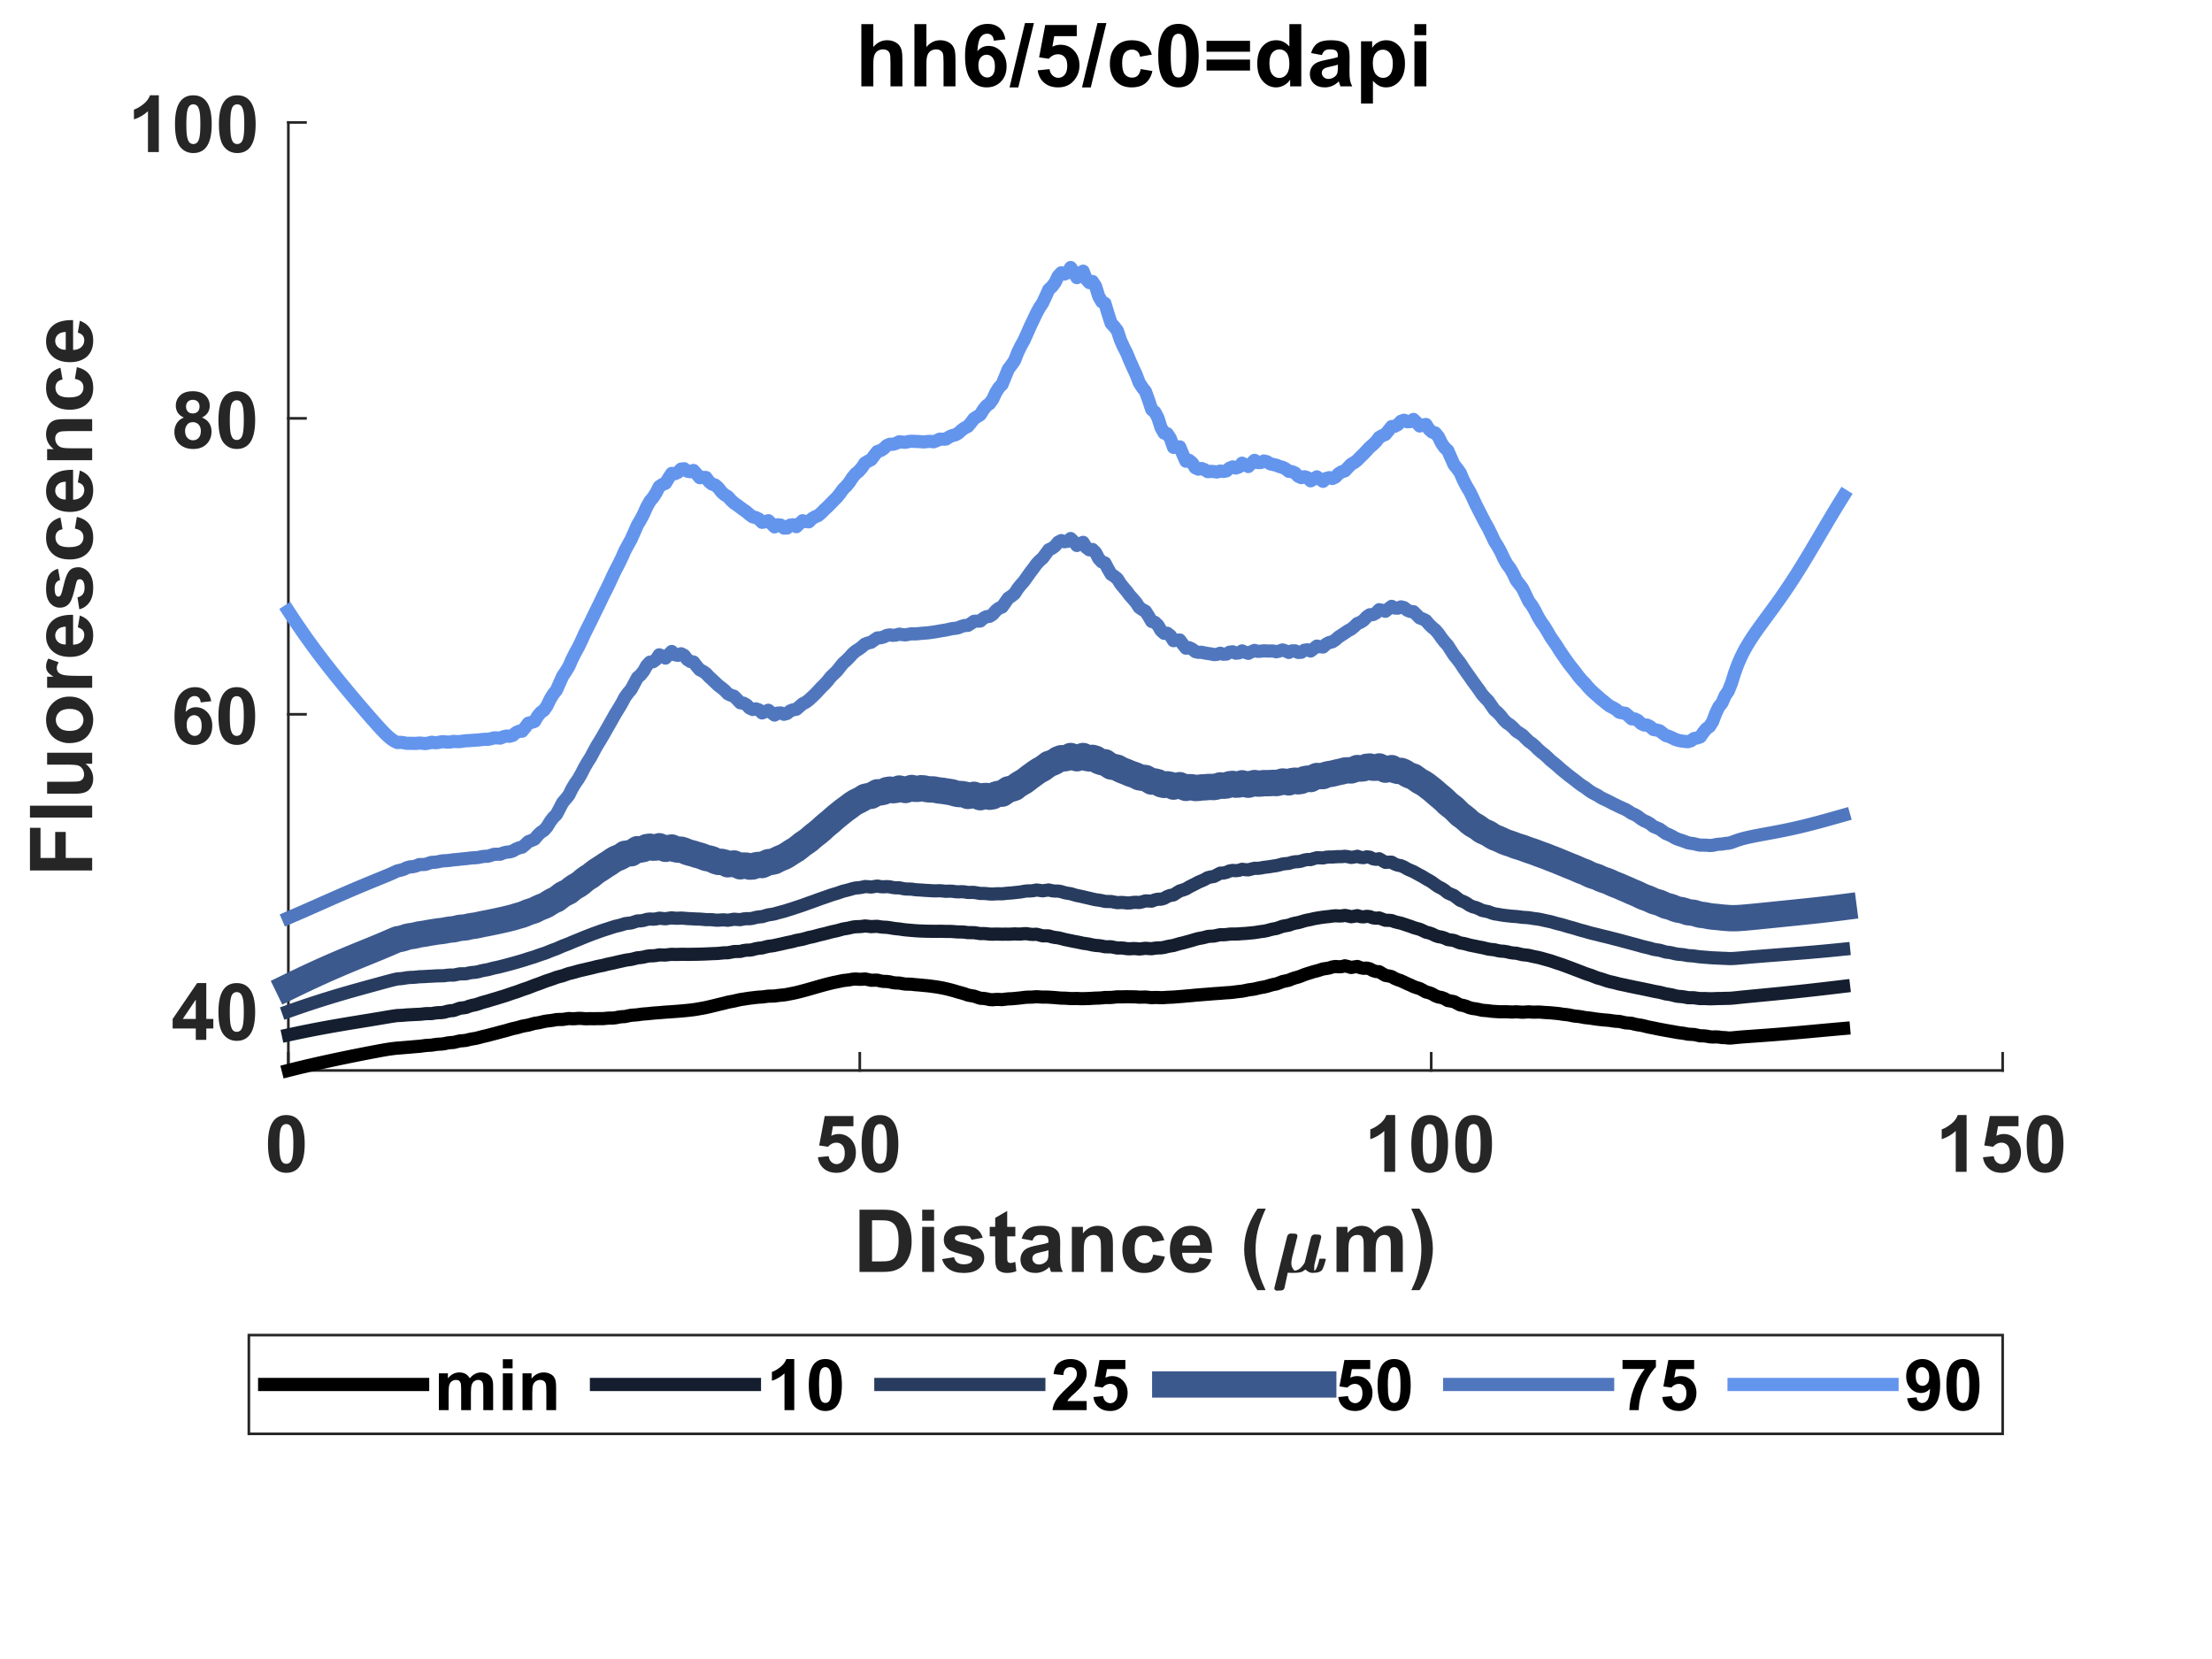 <?xml version="1.0"?>
<!DOCTYPE svg PUBLIC '-//W3C//DTD SVG 1.0//EN'
          'http://www.w3.org/TR/2001/REC-SVG-20010904/DTD/svg10.dtd'>
<svg xmlns:xlink="http://www.w3.org/1999/xlink" style="fill-opacity:1; color-rendering:auto; color-interpolation:auto; text-rendering:auto; stroke:black; stroke-linecap:square; stroke-miterlimit:10; shape-rendering:auto; stroke-opacity:1; fill:black; stroke-dasharray:none; font-weight:normal; stroke-width:1; font-family:'Dialog'; font-style:normal; stroke-linejoin:miter; font-size:12px; stroke-dashoffset:0; image-rendering:auto;" width="560" height="420" xmlns="http://www.w3.org/2000/svg"
><rect width="100%" height="100%" fill="#333333" stroke="none"/><!--Generated by the Batik Graphics2D SVG Generator--><defs id="genericDefs"
  /><g
  ><defs id="defs1"
    ><clipPath clipPathUnits="userSpaceOnUse" id="clipPath1"
      ><path d="M0 0 L560 0 L560 420 L0 420 L0 0 Z"
      /></clipPath
    ></defs
    ><g style="fill:white; stroke:white;"
    ><rect x="0" y="0" width="560" style="clip-path:url(#clipPath1); stroke:none;" height="420"
    /></g
    ><g style="fill:white; text-rendering:optimizeSpeed; color-rendering:optimizeSpeed; image-rendering:optimizeSpeed; shape-rendering:crispEdges; stroke:white; color-interpolation:sRGB;"
    ><rect x="0" width="560" height="420" y="0" style="stroke:none;"
      /><path style="stroke:none;" d="M73 271 L507 271 L507 31 L73 31 Z"
    /></g
    ><g style="fill:rgb(38,38,38); text-rendering:geometricPrecision; image-rendering:optimizeQuality; color-rendering:optimizeQuality; stroke-linejoin:round; stroke:rgb(38,38,38); color-interpolation:linearRGB; stroke-width:0.667;"
    ><line y2="271" style="fill:none;" x1="73" x2="507" y1="271"
      /><line y2="266.66" style="fill:none;" x1="73" x2="73" y1="271"
      /><line y2="266.66" style="fill:none;" x1="217.667" x2="217.667" y1="271"
      /><line y2="266.66" style="fill:none;" x1="362.333" x2="362.333" y1="271"
      /><line y2="266.66" style="fill:none;" x1="507" x2="507" y1="271"
    /></g
    ><g transform="translate(73,277.667)" style="font-size:20px; fill:rgb(38,38,38); text-rendering:geometricPrecision; image-rendering:optimizeQuality; color-rendering:optimizeQuality; font-family:'Arial'; stroke:rgb(38,38,38); color-interpolation:linearRGB; font-weight:bold;"
    ><path style="stroke:none;" d="M-0.516 4.625 Q1.562 4.625 2.734 6.109 Q4.141 7.859 4.141 11.938 Q4.141 16 2.734 17.781 Q1.562 19.25 -0.516 19.25 Q-2.594 19.25 -3.875 17.641 Q-5.156 16.031 -5.156 11.906 Q-5.156 7.859 -3.75 6.094 Q-2.594 4.625 -0.516 4.625 ZM-0.516 6.906 Q-1.016 6.906 -1.406 7.219 Q-1.797 7.531 -2 8.359 Q-2.281 9.422 -2.281 11.938 Q-2.281 14.453 -2.031 15.398 Q-1.781 16.344 -1.398 16.656 Q-1.016 16.969 -0.516 16.969 Q-0.016 16.969 0.375 16.648 Q0.766 16.328 0.984 15.516 Q1.266 14.453 1.266 11.938 Q1.266 9.422 1.016 8.477 Q0.766 7.531 0.375 7.219 Q-0.016 6.906 -0.516 6.906 Z"
    /></g
    ><g transform="translate(217.667,277.667)" style="font-size:20px; fill:rgb(38,38,38); text-rendering:geometricPrecision; image-rendering:optimizeQuality; color-rendering:optimizeQuality; font-family:'Arial'; stroke:rgb(38,38,38); color-interpolation:linearRGB; font-weight:bold;"
    ><path style="stroke:none;" d="M-10.609 15.312 L-7.875 15.031 Q-7.766 15.969 -7.188 16.508 Q-6.609 17.047 -5.859 17.047 Q-5 17.047 -4.398 16.352 Q-3.797 15.656 -3.797 14.25 Q-3.797 12.922 -4.391 12.266 Q-4.984 11.609 -5.938 11.609 Q-7.109 11.609 -8.047 12.656 L-10.281 12.328 L-8.875 4.875 L-1.609 4.875 L-1.609 7.453 L-6.797 7.453 L-7.219 9.875 Q-6.297 9.422 -5.344 9.422 Q-3.516 9.422 -2.25 10.75 Q-0.984 12.078 -0.984 14.188 Q-0.984 15.969 -2 17.344 Q-3.406 19.25 -5.891 19.25 Q-7.859 19.25 -9.109 18.18 Q-10.359 17.109 -10.609 15.312 ZM5.107 4.625 Q7.186 4.625 8.357 6.109 Q9.764 7.859 9.764 11.938 Q9.764 16 8.357 17.781 Q7.186 19.25 5.107 19.25 Q3.029 19.25 1.748 17.641 Q0.467 16.031 0.467 11.906 Q0.467 7.859 1.873 6.094 Q3.029 4.625 5.107 4.625 ZM5.107 6.906 Q4.607 6.906 4.217 7.219 Q3.826 7.531 3.623 8.359 Q3.342 9.422 3.342 11.938 Q3.342 14.453 3.592 15.398 Q3.842 16.344 4.225 16.656 Q4.607 16.969 5.107 16.969 Q5.607 16.969 5.998 16.648 Q6.389 16.328 6.607 15.516 Q6.889 14.453 6.889 11.938 Q6.889 9.422 6.639 8.477 Q6.389 7.531 5.998 7.219 Q5.607 6.906 5.107 6.906 Z"
    /></g
    ><g transform="translate(362.333,277.667)" style="font-size:20px; fill:rgb(38,38,38); text-rendering:geometricPrecision; image-rendering:optimizeQuality; color-rendering:optimizeQuality; font-family:'Arial'; stroke:rgb(38,38,38); color-interpolation:linearRGB; font-weight:bold;"
    ><path style="stroke:none;" d="M-9.125 19 L-11.875 19 L-11.875 8.656 Q-13.375 10.062 -15.422 10.734 L-15.422 8.25 Q-14.344 7.891 -13.086 6.914 Q-11.828 5.938 -11.359 4.625 L-9.125 4.625 L-9.125 19 ZM-0.393 4.625 Q1.685 4.625 2.857 6.109 Q4.264 7.859 4.264 11.938 Q4.264 16 2.857 17.781 Q1.685 19.25 -0.393 19.25 Q-2.471 19.25 -3.752 17.641 Q-5.033 16.031 -5.033 11.906 Q-5.033 7.859 -3.627 6.094 Q-2.471 4.625 -0.393 4.625 ZM-0.393 6.906 Q-0.893 6.906 -1.283 7.219 Q-1.674 7.531 -1.877 8.359 Q-2.158 9.422 -2.158 11.938 Q-2.158 14.453 -1.908 15.398 Q-1.658 16.344 -1.275 16.656 Q-0.893 16.969 -0.393 16.969 Q0.107 16.969 0.498 16.648 Q0.889 16.328 1.107 15.516 Q1.389 14.453 1.389 11.938 Q1.389 9.422 1.139 8.477 Q0.889 7.531 0.498 7.219 Q0.107 6.906 -0.393 6.906 ZM10.73 4.625 Q12.809 4.625 13.98 6.109 Q15.387 7.859 15.387 11.938 Q15.387 16 13.98 17.781 Q12.809 19.25 10.73 19.25 Q8.652 19.25 7.371 17.641 Q6.09 16.031 6.09 11.906 Q6.09 7.859 7.496 6.094 Q8.652 4.625 10.73 4.625 ZM10.73 6.906 Q10.23 6.906 9.84 7.219 Q9.449 7.531 9.246 8.359 Q8.965 9.422 8.965 11.938 Q8.965 14.453 9.215 15.398 Q9.465 16.344 9.848 16.656 Q10.23 16.969 10.73 16.969 Q11.23 16.969 11.621 16.648 Q12.012 16.328 12.23 15.516 Q12.512 14.453 12.512 11.938 Q12.512 9.422 12.262 8.477 Q12.012 7.531 11.621 7.219 Q11.23 6.906 10.73 6.906 Z"
    /></g
    ><g transform="translate(507,277.667)" style="font-size:20px; fill:rgb(38,38,38); text-rendering:geometricPrecision; image-rendering:optimizeQuality; color-rendering:optimizeQuality; font-family:'Arial'; stroke:rgb(38,38,38); color-interpolation:linearRGB; font-weight:bold;"
    ><path style="stroke:none;" d="M-9.125 19 L-11.875 19 L-11.875 8.656 Q-13.375 10.062 -15.422 10.734 L-15.422 8.25 Q-14.344 7.891 -13.086 6.914 Q-11.828 5.938 -11.359 4.625 L-9.125 4.625 L-9.125 19 ZM-4.986 15.312 L-2.252 15.031 Q-2.143 15.969 -1.565 16.508 Q-0.986 17.047 -0.236 17.047 Q0.623 17.047 1.225 16.352 Q1.826 15.656 1.826 14.25 Q1.826 12.922 1.232 12.266 Q0.639 11.609 -0.315 11.609 Q-1.486 11.609 -2.424 12.656 L-4.658 12.328 L-3.252 4.875 L4.014 4.875 L4.014 7.453 L-1.174 7.453 L-1.596 9.875 Q-0.674 9.422 0.279 9.422 Q2.107 9.422 3.373 10.75 Q4.639 12.078 4.639 14.188 Q4.639 15.969 3.623 17.344 Q2.217 19.25 -0.268 19.25 Q-2.236 19.25 -3.486 18.18 Q-4.736 17.109 -4.986 15.312 ZM10.73 4.625 Q12.809 4.625 13.98 6.109 Q15.387 7.859 15.387 11.938 Q15.387 16 13.98 17.781 Q12.809 19.25 10.73 19.25 Q8.652 19.25 7.371 17.641 Q6.09 16.031 6.09 11.906 Q6.09 7.859 7.496 6.094 Q8.652 4.625 10.73 4.625 ZM10.73 6.906 Q10.23 6.906 9.84 7.219 Q9.449 7.531 9.246 8.359 Q8.965 9.422 8.965 11.938 Q8.965 14.453 9.215 15.398 Q9.465 16.344 9.848 16.656 Q10.23 16.969 10.73 16.969 Q11.23 16.969 11.621 16.648 Q12.012 16.328 12.23 15.516 Q12.512 14.453 12.512 11.938 Q12.512 9.422 12.262 8.477 Q12.012 7.531 11.621 7.219 Q11.23 6.906 10.73 6.906 Z"
    /></g
    ><g transform="translate(216,322)" style="font-size:22px; fill:rgb(38,38,38); text-rendering:geometricPrecision; image-rendering:optimizeQuality; color-rendering:optimizeQuality; font-family:'Arial'; stroke:rgb(38,38,38); color-interpolation:linearRGB; font-weight:bold;"
    ><path style="stroke:none;" d="M1.594 -15.75 L7.406 -15.75 Q9.375 -15.75 10.406 -15.453 Q11.781 -15.047 12.773 -14 Q13.766 -12.953 14.281 -11.445 Q14.797 -9.938 14.797 -7.719 Q14.797 -5.781 14.312 -4.375 Q13.719 -2.656 12.625 -1.594 Q11.797 -0.781 10.391 -0.328 Q9.328 0 7.578 0 L1.594 0 L1.594 -15.75 ZM4.766 -13.078 L4.766 -2.656 L7.141 -2.656 Q8.469 -2.656 9.062 -2.797 Q9.844 -3 10.352 -3.461 Q10.859 -3.922 11.18 -4.977 Q11.5 -6.031 11.5 -7.859 Q11.5 -9.688 11.18 -10.664 Q10.859 -11.641 10.281 -12.188 Q9.703 -12.734 8.812 -12.938 Q8.141 -13.078 6.203 -13.078 L4.766 -13.078 ZM17.466 -12.953 L17.466 -15.75 L20.481 -15.75 L20.481 -12.953 L17.466 -12.953 ZM17.466 0 L17.466 -11.406 L20.481 -11.406 L20.481 0 L17.466 0 ZM22.516 -3.25 L25.547 -3.719 Q25.734 -2.844 26.328 -2.383 Q26.922 -1.922 27.984 -1.922 Q29.156 -1.922 29.75 -2.359 Q30.141 -2.656 30.141 -3.156 Q30.141 -3.5 29.922 -3.734 Q29.703 -3.938 28.922 -4.125 Q25.266 -4.938 24.281 -5.594 Q22.938 -6.516 22.938 -8.172 Q22.938 -9.641 24.109 -10.656 Q25.281 -11.672 27.734 -11.672 Q30.078 -11.672 31.219 -10.906 Q32.359 -10.141 32.781 -8.641 L29.938 -8.125 Q29.75 -8.781 29.242 -9.141 Q28.734 -9.5 27.797 -9.5 Q26.594 -9.5 26.078 -9.156 Q25.734 -8.922 25.734 -8.547 Q25.734 -8.234 26.047 -8 Q26.453 -7.703 28.859 -7.156 Q31.266 -6.609 32.234 -5.812 Q33.172 -5 33.172 -3.562 Q33.172 -2 31.859 -0.867 Q30.547 0.266 27.984 0.266 Q25.656 0.266 24.297 -0.688 Q22.938 -1.641 22.516 -3.25 ZM41.048 -11.406 L41.048 -9 L38.985 -9 L38.985 -4.406 Q38.985 -3.016 39.04 -2.781 Q39.095 -2.547 39.306 -2.398 Q39.517 -2.25 39.829 -2.25 Q40.235 -2.25 41.032 -2.531 L41.298 -0.188 Q40.235 0.266 38.907 0.266 Q38.095 0.266 37.438 -0.016 Q36.782 -0.297 36.477 -0.727 Q36.173 -1.156 36.048 -1.906 Q35.954 -2.422 35.954 -4.031 L35.954 -9 L34.563 -9 L34.563 -11.406 L35.954 -11.406 L35.954 -13.672 L38.985 -15.438 L38.985 -11.406 L41.048 -11.406 ZM45.39 -7.922 L42.655 -8.422 Q43.124 -10.078 44.249 -10.875 Q45.374 -11.672 47.593 -11.672 Q49.624 -11.672 50.608 -11.188 Q51.593 -10.703 51.999 -9.969 Q52.405 -9.234 52.405 -7.266 L52.374 -3.75 Q52.374 -2.25 52.515 -1.531 Q52.655 -0.812 53.062 0 L50.077 0 Q49.952 -0.297 49.78 -0.891 Q49.702 -1.156 49.671 -1.25 Q48.905 -0.5 48.023 -0.117 Q47.14 0.266 46.14 0.266 Q44.374 0.266 43.358 -0.695 Q42.343 -1.656 42.343 -3.109 Q42.343 -4.078 42.804 -4.836 Q43.265 -5.594 44.101 -6 Q44.937 -6.406 46.499 -6.703 Q48.624 -7.094 49.437 -7.438 L49.437 -7.75 Q49.437 -8.609 49.007 -8.984 Q48.577 -9.359 47.39 -9.359 Q46.577 -9.359 46.124 -9.039 Q45.671 -8.719 45.39 -7.922 ZM49.437 -5.484 Q48.858 -5.281 47.601 -5.016 Q46.343 -4.75 45.952 -4.484 Q45.358 -4.078 45.358 -3.422 Q45.358 -2.797 45.835 -2.336 Q46.312 -1.875 47.046 -1.875 Q47.858 -1.875 48.593 -2.406 Q49.14 -2.812 49.312 -3.406 Q49.437 -3.797 49.437 -4.875 L49.437 -5.484 ZM65.75 0 L62.734 0 L62.734 -5.828 Q62.734 -7.672 62.539 -8.211 Q62.344 -8.75 61.914 -9.055 Q61.484 -9.359 60.859 -9.359 Q60.078 -9.359 59.453 -8.93 Q58.828 -8.5 58.602 -7.789 Q58.375 -7.078 58.375 -5.172 L58.375 0 L55.359 0 L55.359 -11.406 L58.156 -11.406 L58.156 -9.734 Q59.656 -11.672 61.922 -11.672 Q62.922 -11.672 63.75 -11.312 Q64.578 -10.953 65 -10.391 Q65.422 -9.828 65.586 -9.117 Q65.75 -8.406 65.75 -7.094 L65.75 0 ZM78.767 -8.031 L75.782 -7.5 Q75.642 -8.391 75.11 -8.844 Q74.579 -9.297 73.72 -9.297 Q72.595 -9.297 71.923 -8.516 Q71.251 -7.734 71.251 -5.906 Q71.251 -3.875 71.931 -3.039 Q72.61 -2.203 73.767 -2.203 Q74.626 -2.203 75.173 -2.695 Q75.72 -3.188 75.954 -4.375 L78.907 -3.875 Q78.454 -1.828 77.142 -0.781 Q75.829 0.266 73.626 0.266 Q71.126 0.266 69.634 -1.32 Q68.142 -2.906 68.142 -5.688 Q68.142 -8.516 69.642 -10.094 Q71.142 -11.672 73.689 -11.672 Q75.767 -11.672 76.993 -10.773 Q78.22 -9.875 78.767 -8.031 ZM87.658 -3.625 L90.658 -3.125 Q90.08 -1.469 88.83 -0.602 Q87.58 0.266 85.705 0.266 Q82.721 0.266 81.299 -1.688 Q80.174 -3.25 80.174 -5.625 Q80.174 -8.453 81.65 -10.062 Q83.127 -11.672 85.408 -11.672 Q87.939 -11.672 89.416 -9.984 Q90.893 -8.297 90.83 -4.828 L83.268 -4.828 Q83.299 -3.484 83.994 -2.742 Q84.689 -2 85.736 -2 Q86.439 -2 86.924 -2.383 Q87.408 -2.766 87.658 -3.625 ZM87.83 -6.688 Q87.799 -8 87.15 -8.68 Q86.502 -9.359 85.58 -9.359 Q84.596 -9.359 83.955 -8.641 Q83.299 -7.922 83.314 -6.688 L87.83 -6.688 ZM104.397 4.625 L102.334 4.625 Q100.693 2.156 99.834 -0.523 Q98.975 -3.203 98.975 -5.703 Q98.975 -8.812 100.037 -11.578 Q100.959 -13.984 102.381 -16.016 L104.443 -16.016 Q102.959 -12.766 102.412 -10.484 Q101.865 -8.203 101.865 -5.641 Q101.865 -3.875 102.186 -2.031 Q102.506 -0.188 103.084 1.484 Q103.459 2.578 104.397 4.625 Z"
    /></g
    ><g transform="translate(322,322)" style="font-size:22px; fill:rgb(38,38,38); text-rendering:geometricPrecision; image-rendering:optimizeQuality; color-rendering:optimizeQuality; font-family:'mwb_cmmi10'; stroke:rgb(38,38,38); color-interpolation:linearRGB; font-weight:bold;"
    ><path style="stroke:none;" d="M0.609 4.141 Q0.609 4 0.641 3.969 L3.875 -9.031 Q3.969 -9.328 4.219 -9.523 Q4.469 -9.719 4.797 -9.719 Q6.078 -9.719 6.266 -9.555 Q6.453 -9.391 6.453 -9.109 Q6.453 -9.047 6.453 -9.008 Q6.453 -8.969 6.438 -8.922 L5.141 -3.781 Q4.922 -2.875 4.922 -2.203 Q4.922 -1.391 5.305 -0.859 Q5.688 -0.328 5.688 -0.328 Q7.078 -0.328 8.297 -2.328 Q8.297 -2.359 8.305 -2.367 Q8.312 -2.375 8.312 -2.391 L9.906 -8.781 Q9.984 -9.062 10.25 -9.273 Q10.516 -9.484 10.828 -9.484 Q12.094 -9.484 12.289 -9.312 Q12.484 -9.141 12.484 -8.859 Q12.484 -8.734 12.469 -8.688 L10.891 -2.359 Q10.719 -1.734 10.719 -1.281 Q10.719 -0.328 10.719 -0.328 Q11.047 -0.328 11.398 -1.18 Q11.75 -2.031 12.016 -3.234 Q12.047 -3.359 12.188 -3.359 L12.453 -3.359 Q13.531 -3.359 13.594 -3.289 Q13.656 -3.219 13.656 -3.141 Q13.266 -1.609 12.812 -0.68 Q12.359 0.25 10.328 0.25 Q9.594 0.25 9.031 -0.172 Q8.469 -0.594 8.469 -0.594 Q8.469 -0.594 7.875 -0.172 Q7.281 0.25 5.453 0.25 Q4.078 0.25 4.016 0.188 L3.188 4.047 Q3.109 4.359 2.852 4.555 Q2.594 4.75 1.281 4.75 Q1.016 4.75 0.812 4.586 Q0.609 4.422 0.609 4.141 Z"
    /></g
    ><g transform="translate(337,322)" style="font-size:22px; fill:rgb(38,38,38); text-rendering:geometricPrecision; image-rendering:optimizeQuality; color-rendering:optimizeQuality; font-family:'Arial'; stroke:rgb(38,38,38); color-interpolation:linearRGB; font-weight:bold;"
    ><path style="stroke:none;" d="M1.359 -11.406 L4.141 -11.406 L4.141 -9.844 Q5.625 -11.672 7.688 -11.672 Q8.781 -11.672 9.594 -11.219 Q10.406 -10.766 10.922 -9.844 Q11.672 -10.766 12.539 -11.219 Q13.406 -11.672 14.391 -11.672 Q15.656 -11.672 16.523 -11.156 Q17.391 -10.641 17.828 -9.656 Q18.141 -8.922 18.141 -7.297 L18.141 0 L15.109 0 L15.109 -6.516 Q15.109 -8.219 14.797 -8.719 Q14.391 -9.359 13.516 -9.359 Q12.875 -9.359 12.32 -8.969 Q11.766 -8.578 11.516 -7.836 Q11.266 -7.094 11.266 -5.484 L11.266 0 L8.25 0 L8.25 -6.25 Q8.25 -7.922 8.086 -8.406 Q7.922 -8.891 7.586 -9.125 Q7.25 -9.359 6.672 -9.359 Q5.969 -9.359 5.414 -8.984 Q4.859 -8.609 4.617 -7.898 Q4.375 -7.188 4.375 -5.547 L4.375 0 L1.359 0 L1.359 -11.406 ZM20.296 4.625 Q21.202 2.719 21.561 1.695 Q21.921 0.672 22.233 -0.656 Q22.546 -1.984 22.694 -3.188 Q22.843 -4.391 22.843 -5.641 Q22.843 -8.203 22.296 -10.484 Q21.749 -12.766 20.28 -16.016 L22.327 -16.016 Q23.952 -13.703 24.851 -11.117 Q25.749 -8.531 25.749 -5.859 Q25.749 -3.625 25.046 -1.047 Q24.233 1.828 22.39 4.625 L20.296 4.625 Z"
    /></g
    ><g style="fill:rgb(38,38,38); text-rendering:geometricPrecision; image-rendering:optimizeQuality; color-rendering:optimizeQuality; stroke-linejoin:round; stroke:rgb(38,38,38); color-interpolation:linearRGB; stroke-width:0.667;"
    ><line y2="31" style="fill:none;" x1="73" x2="73" y1="271"
      /><line y2="255.757" style="fill:none;" x1="73" x2="77.34" y1="255.757"
      /><line y2="180.838" style="fill:none;" x1="73" x2="77.34" y1="180.838"
      /><line y2="105.919" style="fill:none;" x1="73" x2="77.34" y1="105.919"
      /><line y2="31" style="fill:none;" x1="73" x2="77.34" y1="31"
    /></g
    ><g transform="translate(66.333,255.757)" style="font-size:20px; fill:rgb(38,38,38); text-rendering:geometricPrecision; image-rendering:optimizeQuality; color-rendering:optimizeQuality; font-family:'Arial'; stroke:rgb(38,38,38); color-interpolation:linearRGB; font-weight:bold;"
    ><path style="stroke:none;" d="M-16.766 7.5 L-16.766 4.625 L-22.625 4.625 L-22.625 2.219 L-16.422 -6.875 L-14.109 -6.875 L-14.109 2.203 L-12.328 2.203 L-12.328 4.625 L-14.109 4.625 L-14.109 7.5 L-16.766 7.5 ZM-16.766 2.203 L-16.766 -2.688 L-20.062 2.203 L-16.766 2.203 ZM-6.393 -6.875 Q-4.314 -6.875 -3.143 -5.391 Q-1.736 -3.641 -1.736 0.438 Q-1.736 4.5 -3.143 6.281 Q-4.314 7.75 -6.393 7.75 Q-8.471 7.75 -9.752 6.141 Q-11.033 4.531 -11.033 0.406 Q-11.033 -3.641 -9.627 -5.406 Q-8.471 -6.875 -6.393 -6.875 ZM-6.393 -4.594 Q-6.893 -4.594 -7.283 -4.281 Q-7.674 -3.969 -7.877 -3.141 Q-8.158 -2.078 -8.158 0.438 Q-8.158 2.953 -7.908 3.898 Q-7.658 4.844 -7.275 5.156 Q-6.893 5.469 -6.393 5.469 Q-5.893 5.469 -5.502 5.148 Q-5.111 4.828 -4.893 4.016 Q-4.611 2.953 -4.611 0.438 Q-4.611 -2.078 -4.861 -3.023 Q-5.111 -3.969 -5.502 -4.281 Q-5.893 -4.594 -6.393 -4.594 Z"
    /></g
    ><g transform="translate(66.333,180.838)" style="font-size:20px; fill:rgb(38,38,38); text-rendering:geometricPrecision; image-rendering:optimizeQuality; color-rendering:optimizeQuality; font-family:'Arial'; stroke:rgb(38,38,38); color-interpolation:linearRGB; font-weight:bold;"
    ><path style="stroke:none;" d="M-12.859 -3.312 L-15.516 -3.016 Q-15.609 -3.844 -16.016 -4.234 Q-16.422 -4.625 -17.078 -4.625 Q-17.953 -4.625 -18.555 -3.844 Q-19.156 -3.062 -19.312 -0.594 Q-18.281 -1.797 -16.766 -1.797 Q-15.047 -1.797 -13.82 -0.492 Q-12.594 0.812 -12.594 2.891 Q-12.594 5.094 -13.883 6.422 Q-15.172 7.75 -17.188 7.75 Q-19.359 7.75 -20.758 6.062 Q-22.156 4.375 -22.156 0.531 Q-22.156 -3.406 -20.695 -5.141 Q-19.234 -6.875 -16.922 -6.875 Q-15.281 -6.875 -14.211 -5.961 Q-13.141 -5.047 -12.859 -3.312 ZM-19.078 2.672 Q-19.078 4.016 -18.461 4.742 Q-17.844 5.469 -17.047 5.469 Q-16.297 5.469 -15.789 4.875 Q-15.281 4.281 -15.281 2.922 Q-15.281 1.516 -15.828 0.867 Q-16.375 0.219 -17.188 0.219 Q-17.984 0.219 -18.531 0.844 Q-19.078 1.469 -19.078 2.672 ZM-6.393 -6.875 Q-4.314 -6.875 -3.143 -5.391 Q-1.736 -3.641 -1.736 0.438 Q-1.736 4.5 -3.143 6.281 Q-4.314 7.75 -6.393 7.75 Q-8.471 7.75 -9.752 6.141 Q-11.033 4.531 -11.033 0.406 Q-11.033 -3.641 -9.627 -5.406 Q-8.471 -6.875 -6.393 -6.875 ZM-6.393 -4.594 Q-6.893 -4.594 -7.283 -4.281 Q-7.674 -3.969 -7.877 -3.141 Q-8.158 -2.078 -8.158 0.438 Q-8.158 2.953 -7.908 3.898 Q-7.658 4.844 -7.275 5.156 Q-6.893 5.469 -6.393 5.469 Q-5.893 5.469 -5.502 5.148 Q-5.111 4.828 -4.893 4.016 Q-4.611 2.953 -4.611 0.438 Q-4.611 -2.078 -4.861 -3.023 Q-5.111 -3.969 -5.502 -4.281 Q-5.893 -4.594 -6.393 -4.594 Z"
    /></g
    ><g transform="translate(66.333,105.919)" style="font-size:20px; fill:rgb(38,38,38); text-rendering:geometricPrecision; image-rendering:optimizeQuality; color-rendering:optimizeQuality; font-family:'Arial'; stroke:rgb(38,38,38); color-interpolation:linearRGB; font-weight:bold;"
    ><path style="stroke:none;" d="M-19.797 -0.219 Q-20.859 -0.672 -21.344 -1.461 Q-21.828 -2.25 -21.828 -3.188 Q-21.828 -4.781 -20.711 -5.828 Q-19.594 -6.875 -17.531 -6.875 Q-15.484 -6.875 -14.359 -5.828 Q-13.234 -4.781 -13.234 -3.188 Q-13.234 -2.188 -13.75 -1.414 Q-14.266 -0.641 -15.203 -0.219 Q-14.016 0.25 -13.398 1.172 Q-12.781 2.094 -12.781 3.297 Q-12.781 5.266 -14.039 6.508 Q-15.297 7.75 -17.406 7.75 Q-19.359 7.75 -20.656 6.734 Q-22.188 5.516 -22.188 3.406 Q-22.188 2.25 -21.609 1.273 Q-21.031 0.297 -19.797 -0.219 ZM-19.234 -2.984 Q-19.234 -2.172 -18.766 -1.711 Q-18.297 -1.25 -17.531 -1.25 Q-16.75 -1.25 -16.281 -1.711 Q-15.812 -2.172 -15.812 -3 Q-15.812 -3.766 -16.273 -4.234 Q-16.734 -4.703 -17.5 -4.703 Q-18.297 -4.703 -18.766 -4.234 Q-19.234 -3.766 -19.234 -2.984 ZM-19.484 3.141 Q-19.484 4.281 -18.906 4.914 Q-18.328 5.547 -17.453 5.547 Q-16.609 5.547 -16.047 4.938 Q-15.484 4.328 -15.484 3.172 Q-15.484 2.172 -16.055 1.562 Q-16.625 0.953 -17.484 0.953 Q-18.5 0.953 -18.992 1.641 Q-19.484 2.328 -19.484 3.141 ZM-6.393 -6.875 Q-4.314 -6.875 -3.143 -5.391 Q-1.736 -3.641 -1.736 0.438 Q-1.736 4.5 -3.143 6.281 Q-4.314 7.75 -6.393 7.75 Q-8.471 7.75 -9.752 6.141 Q-11.033 4.531 -11.033 0.406 Q-11.033 -3.641 -9.627 -5.406 Q-8.471 -6.875 -6.393 -6.875 ZM-6.393 -4.594 Q-6.893 -4.594 -7.283 -4.281 Q-7.674 -3.969 -7.877 -3.141 Q-8.158 -2.078 -8.158 0.438 Q-8.158 2.953 -7.908 3.898 Q-7.658 4.844 -7.275 5.156 Q-6.893 5.469 -6.393 5.469 Q-5.893 5.469 -5.502 5.148 Q-5.111 4.828 -4.893 4.016 Q-4.611 2.953 -4.611 0.438 Q-4.611 -2.078 -4.861 -3.023 Q-5.111 -3.969 -5.502 -4.281 Q-5.893 -4.594 -6.393 -4.594 Z"
    /></g
    ><g transform="translate(66.333,31)" style="font-size:20px; fill:rgb(38,38,38); text-rendering:geometricPrecision; image-rendering:optimizeQuality; color-rendering:optimizeQuality; font-family:'Arial'; stroke:rgb(38,38,38); color-interpolation:linearRGB; font-weight:bold;"
    ><path style="stroke:none;" d="M-26.125 7.5 L-28.875 7.5 L-28.875 -2.844 Q-30.375 -1.438 -32.422 -0.766 L-32.422 -3.25 Q-31.344 -3.609 -30.086 -4.586 Q-28.828 -5.562 -28.359 -6.875 L-26.125 -6.875 L-26.125 7.5 ZM-17.393 -6.875 Q-15.315 -6.875 -14.143 -5.391 Q-12.736 -3.641 -12.736 0.438 Q-12.736 4.5 -14.143 6.281 Q-15.315 7.75 -17.393 7.75 Q-19.471 7.75 -20.752 6.141 Q-22.033 4.531 -22.033 0.406 Q-22.033 -3.641 -20.627 -5.406 Q-19.471 -6.875 -17.393 -6.875 ZM-17.393 -4.594 Q-17.893 -4.594 -18.283 -4.281 Q-18.674 -3.969 -18.877 -3.141 Q-19.158 -2.078 -19.158 0.438 Q-19.158 2.953 -18.908 3.898 Q-18.658 4.844 -18.275 5.156 Q-17.893 5.469 -17.393 5.469 Q-16.893 5.469 -16.502 5.148 Q-16.111 4.828 -15.893 4.016 Q-15.611 2.953 -15.611 0.438 Q-15.611 -2.078 -15.861 -3.023 Q-16.111 -3.969 -16.502 -4.281 Q-16.893 -4.594 -17.393 -4.594 ZM-6.269 -6.875 Q-4.191 -6.875 -3.019 -5.391 Q-1.613 -3.641 -1.613 0.438 Q-1.613 4.5 -3.019 6.281 Q-4.191 7.75 -6.269 7.75 Q-8.348 7.75 -9.629 6.141 Q-10.91 4.531 -10.91 0.406 Q-10.91 -3.641 -9.504 -5.406 Q-8.348 -6.875 -6.269 -6.875 ZM-6.269 -4.594 Q-6.769 -4.594 -7.16 -4.281 Q-7.551 -3.969 -7.754 -3.141 Q-8.035 -2.078 -8.035 0.438 Q-8.035 2.953 -7.785 3.898 Q-7.535 4.844 -7.152 5.156 Q-6.769 5.469 -6.269 5.469 Q-5.769 5.469 -5.379 5.148 Q-4.988 4.828 -4.769 4.016 Q-4.488 2.953 -4.488 0.438 Q-4.488 -2.078 -4.738 -3.023 Q-4.988 -3.969 -5.379 -4.281 Q-5.769 -4.594 -6.269 -4.594 Z"
    /></g
    ><g transform="translate(28.333,151) rotate(-90)" style="font-size:22px; fill:rgb(38,38,38); text-rendering:geometricPrecision; image-rendering:optimizeQuality; color-rendering:optimizeQuality; font-family:'Arial'; stroke:rgb(38,38,38); color-interpolation:linearRGB; font-weight:bold;"
    ><path style="stroke:none;" d="M-69.375 -5 L-69.375 -20.75 L-58.578 -20.75 L-58.578 -18.078 L-66.203 -18.078 L-66.203 -14.359 L-59.625 -14.359 L-59.625 -11.688 L-66.203 -11.688 L-66.203 -5 L-69.375 -5 ZM-55.983 -5 L-55.983 -20.75 L-52.968 -20.75 L-52.968 -5 L-55.983 -5 ZM-42.355 -5 L-42.355 -6.703 Q-42.98 -5.797 -43.996 -5.266 Q-45.012 -4.734 -46.137 -4.734 Q-47.293 -4.734 -48.207 -5.242 Q-49.121 -5.75 -49.527 -6.664 Q-49.934 -7.578 -49.934 -9.188 L-49.934 -16.406 L-46.918 -16.406 L-46.918 -11.172 Q-46.918 -8.766 -46.754 -8.219 Q-46.59 -7.672 -46.145 -7.359 Q-45.699 -7.047 -45.027 -7.047 Q-44.246 -7.047 -43.637 -7.469 Q-43.027 -7.891 -42.801 -8.516 Q-42.574 -9.141 -42.574 -11.594 L-42.574 -16.406 L-39.559 -16.406 L-39.559 -5 L-42.355 -5 ZM-37.136 -10.859 Q-37.136 -12.375 -36.394 -13.781 Q-35.651 -15.188 -34.292 -15.93 Q-32.933 -16.672 -31.261 -16.672 Q-28.667 -16.672 -27.011 -14.984 Q-25.355 -13.297 -25.355 -10.734 Q-25.355 -8.141 -27.026 -6.438 Q-28.698 -4.734 -31.23 -4.734 Q-32.808 -4.734 -34.23 -5.445 Q-35.651 -6.156 -36.394 -7.531 Q-37.136 -8.906 -37.136 -10.859 ZM-34.042 -10.703 Q-34.042 -9 -33.23 -8.102 Q-32.417 -7.203 -31.245 -7.203 Q-30.058 -7.203 -29.261 -8.102 Q-28.464 -9 -28.464 -10.719 Q-28.464 -12.406 -29.261 -13.305 Q-30.058 -14.203 -31.245 -14.203 Q-32.417 -14.203 -33.23 -13.305 Q-34.042 -12.406 -34.042 -10.703 ZM-20.104 -5 L-23.119 -5 L-23.119 -16.406 L-20.322 -16.406 L-20.322 -14.781 Q-19.604 -15.938 -19.025 -16.305 Q-18.447 -16.672 -17.713 -16.672 Q-16.682 -16.672 -15.729 -16.094 L-16.666 -13.469 Q-17.432 -13.953 -18.088 -13.953 Q-18.713 -13.953 -19.158 -13.609 Q-19.604 -13.266 -19.854 -12.352 Q-20.104 -11.438 -20.104 -8.531 L-20.104 -5 ZM-7.823 -8.625 L-4.823 -8.125 Q-5.401 -6.469 -6.651 -5.602 Q-7.901 -4.734 -9.776 -4.734 Q-12.761 -4.734 -14.183 -6.688 Q-15.308 -8.25 -15.308 -10.625 Q-15.308 -13.453 -13.831 -15.062 Q-12.354 -16.672 -10.073 -16.672 Q-7.542 -16.672 -6.065 -14.984 Q-4.589 -13.297 -4.651 -9.828 L-12.214 -9.828 Q-12.183 -8.484 -11.487 -7.742 Q-10.792 -7 -9.745 -7 Q-9.042 -7 -8.558 -7.383 Q-8.073 -7.766 -7.823 -8.625 ZM-7.651 -11.688 Q-7.683 -13 -8.331 -13.68 Q-8.979 -14.359 -9.901 -14.359 Q-10.886 -14.359 -11.526 -13.641 Q-12.183 -12.922 -12.167 -11.688 L-7.651 -11.688 ZM-3.26 -8.25 L-0.229 -8.719 Q-0.041 -7.844 0.553 -7.383 Q1.147 -6.922 2.209 -6.922 Q3.381 -6.922 3.975 -7.359 Q4.365 -7.656 4.365 -8.156 Q4.365 -8.5 4.146 -8.734 Q3.928 -8.938 3.147 -9.125 Q-0.51 -9.938 -1.494 -10.594 Q-2.838 -11.516 -2.838 -13.172 Q-2.838 -14.641 -1.666 -15.656 Q-0.494 -16.672 1.959 -16.672 Q4.303 -16.672 5.443 -15.906 Q6.584 -15.141 7.006 -13.641 L4.162 -13.125 Q3.975 -13.781 3.467 -14.141 Q2.959 -14.5 2.022 -14.5 Q0.818 -14.5 0.303 -14.156 Q-0.041 -13.922 -0.041 -13.547 Q-0.041 -13.234 0.272 -13 Q0.678 -12.703 3.084 -12.156 Q5.49 -11.609 6.459 -10.812 Q7.396 -10 7.396 -8.562 Q7.396 -7 6.084 -5.867 Q4.771 -4.734 2.209 -4.734 Q-0.119 -4.734 -1.478 -5.688 Q-2.838 -6.641 -3.26 -8.25 ZM19.991 -13.031 L17.007 -12.5 Q16.866 -13.391 16.335 -13.844 Q15.804 -14.297 14.944 -14.297 Q13.819 -14.297 13.148 -13.516 Q12.476 -12.734 12.476 -10.906 Q12.476 -8.875 13.155 -8.039 Q13.835 -7.203 14.991 -7.203 Q15.851 -7.203 16.398 -7.695 Q16.944 -8.188 17.179 -9.375 L20.132 -8.875 Q19.679 -6.828 18.366 -5.781 Q17.054 -4.734 14.851 -4.734 Q12.351 -4.734 10.858 -6.32 Q9.366 -7.906 9.366 -10.688 Q9.366 -13.516 10.866 -15.094 Q12.366 -16.672 14.913 -16.672 Q16.991 -16.672 18.218 -15.773 Q19.444 -14.875 19.991 -13.031 ZM28.883 -8.625 L31.883 -8.125 Q31.305 -6.469 30.055 -5.602 Q28.805 -4.734 26.93 -4.734 Q23.945 -4.734 22.523 -6.688 Q21.398 -8.25 21.398 -10.625 Q21.398 -13.453 22.875 -15.062 Q24.352 -16.672 26.633 -16.672 Q29.164 -16.672 30.641 -14.984 Q32.117 -13.297 32.055 -9.828 L24.492 -9.828 Q24.523 -8.484 25.219 -7.742 Q25.914 -7 26.961 -7 Q27.664 -7 28.148 -7.383 Q28.633 -7.766 28.883 -8.625 ZM29.055 -11.688 Q29.023 -13 28.375 -13.68 Q27.727 -14.359 26.805 -14.359 Q25.82 -14.359 25.18 -13.641 Q24.523 -12.922 24.539 -11.688 L29.055 -11.688 ZM44.884 -5 L41.868 -5 L41.868 -10.828 Q41.868 -12.672 41.673 -13.211 Q41.477 -13.75 41.048 -14.055 Q40.618 -14.359 39.993 -14.359 Q39.212 -14.359 38.587 -13.93 Q37.962 -13.5 37.735 -12.789 Q37.509 -12.078 37.509 -10.172 L37.509 -5 L34.493 -5 L34.493 -16.406 L37.29 -16.406 L37.29 -14.734 Q38.79 -16.672 41.056 -16.672 Q42.056 -16.672 42.884 -16.312 Q43.712 -15.953 44.134 -15.391 Q44.556 -14.828 44.72 -14.117 Q44.884 -13.406 44.884 -12.094 L44.884 -5 ZM57.9 -13.031 L54.916 -12.5 Q54.775 -13.391 54.244 -13.844 Q53.713 -14.297 52.853 -14.297 Q51.728 -14.297 51.057 -13.516 Q50.385 -12.734 50.385 -10.906 Q50.385 -8.875 51.065 -8.039 Q51.744 -7.203 52.9 -7.203 Q53.76 -7.203 54.307 -7.695 Q54.853 -8.188 55.088 -9.375 L58.041 -8.875 Q57.588 -6.828 56.275 -5.781 Q54.963 -4.734 52.76 -4.734 Q50.26 -4.734 48.768 -6.32 Q47.275 -7.906 47.275 -10.688 Q47.275 -13.516 48.775 -15.094 Q50.275 -16.672 52.822 -16.672 Q54.9 -16.672 56.127 -15.773 Q57.353 -14.875 57.9 -13.031 ZM66.792 -8.625 L69.792 -8.125 Q69.214 -6.469 67.964 -5.602 Q66.714 -4.734 64.839 -4.734 Q61.855 -4.734 60.433 -6.688 Q59.308 -8.25 59.308 -10.625 Q59.308 -13.453 60.784 -15.062 Q62.261 -16.672 64.542 -16.672 Q67.073 -16.672 68.55 -14.984 Q70.026 -13.297 69.964 -9.828 L62.401 -9.828 Q62.433 -8.484 63.128 -7.742 Q63.823 -7 64.87 -7 Q65.573 -7 66.058 -7.383 Q66.542 -7.766 66.792 -8.625 ZM66.964 -11.688 Q66.933 -13 66.284 -13.68 Q65.636 -14.359 64.714 -14.359 Q63.73 -14.359 63.089 -13.641 Q62.433 -12.922 62.448 -11.688 L66.964 -11.688 Z"
    /></g
    ><g transform="translate(290,26.858)" style="font-size:22px; text-rendering:geometricPrecision; image-rendering:optimizeQuality; color-rendering:optimizeQuality; font-family:'Arial'; color-interpolation:linearRGB; font-weight:bold;"
    ><path style="stroke:none;" d="M-68.906 -20.75 L-68.906 -14.953 Q-67.453 -16.672 -65.422 -16.672 Q-64.375 -16.672 -63.539 -16.281 Q-62.703 -15.891 -62.281 -15.289 Q-61.859 -14.688 -61.703 -13.961 Q-61.547 -13.234 -61.547 -11.688 L-61.547 -5 L-64.562 -5 L-64.562 -11.031 Q-64.562 -12.828 -64.734 -13.305 Q-64.906 -13.781 -65.344 -14.07 Q-65.781 -14.359 -66.438 -14.359 Q-67.188 -14.359 -67.773 -13.992 Q-68.359 -13.625 -68.633 -12.891 Q-68.906 -12.156 -68.906 -10.719 L-68.906 -5 L-71.938 -5 L-71.938 -20.75 L-68.906 -20.75 ZM-55.468 -20.75 L-55.468 -14.953 Q-54.015 -16.672 -51.983 -16.672 Q-50.937 -16.672 -50.101 -16.281 Q-49.265 -15.891 -48.843 -15.289 Q-48.421 -14.688 -48.265 -13.961 Q-48.108 -13.234 -48.108 -11.688 L-48.108 -5 L-51.124 -5 L-51.124 -11.031 Q-51.124 -12.828 -51.296 -13.305 Q-51.468 -13.781 -51.905 -14.07 Q-52.343 -14.359 -52.999 -14.359 Q-53.749 -14.359 -54.335 -13.992 Q-54.921 -13.625 -55.194 -12.891 Q-55.468 -12.156 -55.468 -10.719 L-55.468 -5 L-58.499 -5 L-58.499 -20.75 L-55.468 -20.75 ZM-35.467 -16.891 L-38.389 -16.562 Q-38.498 -17.469 -38.943 -17.898 Q-39.389 -18.328 -40.107 -18.328 Q-41.076 -18.328 -41.732 -17.469 Q-42.389 -16.609 -42.56 -13.891 Q-41.435 -15.234 -39.764 -15.234 Q-37.873 -15.234 -36.522 -13.789 Q-35.17 -12.344 -35.17 -10.078 Q-35.17 -7.656 -36.592 -6.195 Q-38.014 -4.734 -40.232 -4.734 Q-42.623 -4.734 -44.154 -6.586 Q-45.685 -8.438 -45.685 -12.656 Q-45.685 -16.984 -44.084 -18.898 Q-42.482 -20.812 -39.935 -20.812 Q-38.139 -20.812 -36.959 -19.805 Q-35.779 -18.797 -35.467 -16.891 ZM-42.31 -10.312 Q-42.31 -8.828 -41.631 -8.031 Q-40.951 -7.234 -40.076 -7.234 Q-39.248 -7.234 -38.685 -7.891 Q-38.123 -8.547 -38.123 -10.031 Q-38.123 -11.578 -38.725 -12.289 Q-39.326 -13 -40.232 -13 Q-41.107 -13 -41.709 -12.32 Q-42.31 -11.641 -42.31 -10.312 ZM-34.419 -4.734 L-30.513 -21.016 L-28.247 -21.016 L-32.2 -4.734 L-34.419 -4.734 ZM-27.291 -9.047 L-24.291 -9.359 Q-24.166 -8.344 -23.533 -7.75 Q-22.9 -7.156 -22.072 -7.156 Q-21.119 -7.156 -20.463 -7.922 Q-19.807 -8.688 -19.807 -10.234 Q-19.807 -11.688 -20.455 -12.406 Q-21.104 -13.125 -22.15 -13.125 Q-23.447 -13.125 -24.479 -11.984 L-26.932 -12.344 L-25.385 -20.531 L-17.4 -20.531 L-17.4 -17.703 L-23.104 -17.703 L-23.572 -15.031 Q-22.557 -15.531 -21.51 -15.531 Q-19.494 -15.531 -18.104 -14.07 Q-16.713 -12.609 -16.713 -10.281 Q-16.713 -8.344 -17.838 -6.812 Q-19.369 -4.734 -22.104 -4.734 Q-24.275 -4.734 -25.65 -5.906 Q-27.025 -7.078 -27.291 -9.047 ZM-16.071 -4.734 L-12.165 -21.016 L-9.899 -21.016 L-13.852 -4.734 L-16.071 -4.734 ZM1.603 -13.031 L-1.381 -12.5 Q-1.522 -13.391 -2.053 -13.844 Q-2.584 -14.297 -3.443 -14.297 Q-4.568 -14.297 -5.24 -13.516 Q-5.912 -12.734 -5.912 -10.906 Q-5.912 -8.875 -5.232 -8.039 Q-4.553 -7.203 -3.397 -7.203 Q-2.537 -7.203 -1.99 -7.695 Q-1.443 -8.188 -1.209 -9.375 L1.744 -8.875 Q1.291 -6.828 -0.021 -5.781 Q-1.334 -4.734 -3.537 -4.734 Q-6.037 -4.734 -7.529 -6.32 Q-9.021 -7.906 -9.021 -10.688 Q-9.021 -13.516 -7.521 -15.094 Q-6.021 -16.672 -3.475 -16.672 Q-1.397 -16.672 -0.17 -15.773 Q1.057 -14.875 1.603 -13.031 ZM8.339 -20.812 Q10.636 -20.812 11.917 -19.188 Q13.464 -17.25 13.464 -12.766 Q13.464 -8.297 11.917 -6.344 Q10.636 -4.734 8.339 -4.734 Q6.042 -4.734 4.636 -6.5 Q3.229 -8.266 3.229 -12.797 Q3.229 -17.25 4.776 -19.203 Q6.058 -20.812 8.339 -20.812 ZM8.339 -18.312 Q7.792 -18.312 7.362 -17.961 Q6.933 -17.609 6.698 -16.703 Q6.386 -15.531 6.386 -12.766 Q6.386 -10 6.667 -8.961 Q6.948 -7.922 7.37 -7.578 Q7.792 -7.234 8.339 -7.234 Q8.886 -7.234 9.315 -7.586 Q9.745 -7.938 9.995 -8.828 Q10.308 -10 10.308 -12.766 Q10.308 -15.531 10.026 -16.57 Q9.745 -17.609 9.315 -17.961 Q8.886 -18.312 8.339 -18.312 ZM15.449 -13.766 L15.449 -16.531 L26.465 -16.531 L26.465 -13.766 L15.449 -13.766 ZM15.449 -9 L15.449 -11.781 L26.465 -11.781 L26.465 -9 L15.449 -9 ZM39.438 -5 L36.625 -5 L36.625 -6.672 Q35.938 -5.703 34.984 -5.219 Q34.031 -4.734 33.062 -4.734 Q31.094 -4.734 29.695 -6.32 Q28.297 -7.906 28.297 -10.75 Q28.297 -13.641 29.656 -15.156 Q31.016 -16.672 33.109 -16.672 Q35.016 -16.672 36.422 -15.078 L36.422 -20.75 L39.438 -20.75 L39.438 -5 ZM31.375 -10.953 Q31.375 -9.125 31.875 -8.312 Q32.609 -7.125 33.922 -7.125 Q34.969 -7.125 35.695 -8.016 Q36.422 -8.906 36.422 -10.656 Q36.422 -12.625 35.711 -13.492 Q35 -14.359 33.906 -14.359 Q32.828 -14.359 32.102 -13.508 Q31.375 -12.656 31.375 -10.953 ZM44.657 -12.922 L41.923 -13.422 Q42.392 -15.078 43.517 -15.875 Q44.642 -16.672 46.86 -16.672 Q48.892 -16.672 49.876 -16.188 Q50.86 -15.703 51.267 -14.969 Q51.673 -14.234 51.673 -12.266 L51.642 -8.75 Q51.642 -7.25 51.782 -6.531 Q51.923 -5.812 52.329 -5 L49.345 -5 Q49.22 -5.297 49.048 -5.891 Q48.97 -6.156 48.938 -6.25 Q48.173 -5.5 47.29 -5.117 Q46.407 -4.734 45.407 -4.734 Q43.642 -4.734 42.626 -5.695 Q41.61 -6.656 41.61 -8.109 Q41.61 -9.078 42.071 -9.836 Q42.532 -10.594 43.368 -11 Q44.204 -11.406 45.767 -11.703 Q47.892 -12.094 48.704 -12.438 L48.704 -12.75 Q48.704 -13.609 48.274 -13.984 Q47.845 -14.359 46.657 -14.359 Q45.845 -14.359 45.392 -14.039 Q44.938 -13.719 44.657 -12.922 ZM48.704 -10.484 Q48.126 -10.281 46.868 -10.016 Q45.61 -9.75 45.22 -9.484 Q44.626 -9.078 44.626 -8.422 Q44.626 -7.797 45.102 -7.336 Q45.579 -6.875 46.313 -6.875 Q47.126 -6.875 47.86 -7.406 Q48.407 -7.812 48.579 -8.406 Q48.704 -8.797 48.704 -9.875 L48.704 -10.484 ZM54.565 -16.406 L57.377 -16.406 L57.377 -14.734 Q57.924 -15.594 58.853 -16.133 Q59.783 -16.672 60.924 -16.672 Q62.908 -16.672 64.299 -15.109 Q65.689 -13.547 65.689 -10.766 Q65.689 -7.906 64.291 -6.32 Q62.893 -4.734 60.908 -4.734 Q59.955 -4.734 59.19 -5.117 Q58.424 -5.5 57.58 -6.406 L57.58 -0.656 L54.565 -0.656 L54.565 -16.406 ZM57.549 -10.891 Q57.549 -8.969 58.307 -8.055 Q59.065 -7.141 60.158 -7.141 Q61.221 -7.141 61.916 -7.984 Q62.611 -8.828 62.611 -10.75 Q62.611 -12.547 61.893 -13.414 Q61.174 -14.281 60.111 -14.281 Q59.002 -14.281 58.275 -13.43 Q57.549 -12.578 57.549 -10.891 ZM68.081 -17.953 L68.081 -20.75 L71.097 -20.75 L71.097 -17.953 L68.081 -17.953 ZM68.081 -5 L68.081 -16.406 L71.097 -16.406 L71.097 -5 L68.081 -5 Z"
    /></g
    ><g style="stroke-linecap:butt; text-rendering:geometricPrecision; color-rendering:optimizeQuality; image-rendering:optimizeQuality; stroke-linejoin:round; color-interpolation:linearRGB; stroke-width:3.333;"
    ><path d="M73 271 L73.789 270.8 L74.578 270.603 L75.367 270.409 L76.156 270.217 L76.945 270.029 L77.734 269.842 L78.523 269.658 L79.312 269.476 L80.101 269.296 L80.89 269.118 L81.679 268.942 L82.468 268.768 L83.257 268.595 L84.046 268.425 L84.835 268.256 L85.625 268.089 L86.414 267.923 L87.203 267.759 L87.992 267.597 L88.781 267.436 L89.57 267.277 L90.359 267.119 L91.148 266.963 L91.937 266.807 L92.726 266.653 L93.515 266.501 L94.304 266.349 L95.093 266.2 L95.882 266.053 L96.671 265.909 L97.46 265.77 L98.249 265.64 L99.038 265.522 L99.827 265.423 L100.616 265.342 L101.405 265.287 L102.194 265.22 L102.983 265.153 L103.772 265.09 L104.561 265.019 L105.35 264.948 L106.139 264.892 L106.928 264.797 L107.718 264.684 L108.507 264.632 L109.296 264.591 L110.085 264.453 L110.874 264.359 L111.663 264.329 L112.452 264.233 L113.241 264.058 L114.03 263.951 L114.819 263.914 L115.608 263.722 L116.397 263.53 L117.186 263.466 L117.975 263.386 L118.764 263.176 L119.553 263.017 L120.342 262.895 L121.131 262.712 L121.92 262.49 L122.709 262.301 L123.498 262.12 L124.287 261.906 L125.076 261.702 L125.865 261.498 L126.654 261.275 L127.444 261.08 L128.232 260.869 L129.022 260.628 L129.811 260.415 L130.6 260.244 L131.389 260.043 L132.178 259.803 L132.967 259.658 L133.756 259.521 L134.545 259.297 L135.334 259.078 L136.123 258.962 L136.912 258.806 L137.701 258.612 L138.49 258.474 L139.279 258.392 L140.068 258.279 L140.857 258.125 L141.646 258.092 L142.435 258.092 L143.224 257.969 L144.013 257.855 L144.802 257.906 L145.591 257.893 L146.38 257.814 L147.169 257.825 L147.958 257.898 L148.747 257.903 L149.536 257.881 L150.326 257.904 L151.114 257.88 L151.904 257.872 L152.693 257.878 L153.482 257.796 L154.271 257.738 L155.06 257.737 L155.849 257.66 L156.638 257.494 L157.427 257.394 L158.216 257.355 L159.005 257.179 L159.794 257.03 L160.583 256.971 L161.372 256.911 L162.161 256.787 L162.95 256.705 L163.739 256.647 L164.528 256.573 L165.317 256.489 L166.106 256.425 L166.895 256.374 L167.684 256.301 L168.473 256.235 L169.262 256.186 L170.051 256.131 L170.84 256.072 L171.629 256.012 L172.418 255.947 L173.208 255.879 L173.997 255.803 L174.786 255.715 L175.575 255.617 L176.364 255.5 L177.153 255.357 L177.942 255.224 L178.731 255.069 L179.52 254.888 L180.309 254.705 L181.098 254.512 L181.887 254.313 L182.676 254.128 L183.465 253.937 L184.254 253.727 L185.043 253.572 L185.832 253.43 L186.621 253.238 L187.41 253.06 L188.199 252.947 L188.988 252.819 L189.777 252.7 L190.566 252.609 L191.355 252.511 L192.144 252.43 L192.933 252.399 L193.722 252.294 L194.512 252.191 L195.3 252.171 L196.089 252.155 L196.879 252.037 L197.668 251.953 L198.457 251.881 L199.246 251.757 L200.035 251.599 L200.824 251.443 L201.613 251.275 L202.402 251.079 L203.191 250.868 L203.98 250.662 L204.769 250.438 L205.558 250.213 L206.347 249.985 L207.136 249.757 L207.925 249.535 L208.714 249.318 L209.503 249.11 L210.292 248.914 L211.081 248.728 L211.87 248.579 L212.659 248.405 L213.448 248.24 L214.237 248.152 L215.026 248.056 L215.815 247.909 L216.605 247.847 L217.393 247.913 L218.183 247.916 L218.972 247.836 L219.761 247.993 L220.55 248.171 L221.339 248.148 L222.128 248.14 L222.917 248.352 L223.706 248.459 L224.495 248.468 L225.284 248.577 L226.073 248.768 L226.862 248.859 L227.651 248.867 L228.44 249.018 L229.229 249.136 L230.018 249.151 L230.807 249.179 L231.596 249.274 L232.385 249.336 L233.174 249.401 L233.963 249.48 L234.752 249.552 L235.541 249.641 L236.33 249.752 L237.119 249.857 L237.908 249.996 L238.697 250.141 L239.487 250.31 L240.275 250.5 L241.065 250.705 L241.854 250.934 L242.643 251.171 L243.432 251.381 L244.221 251.614 L245.01 251.9 L245.799 252.062 L246.588 252.184 L247.377 252.456 L248.166 252.721 L248.955 252.762 L249.744 252.872 L250.533 253.054 L251.322 253.098 L252.111 253.025 L252.9 253.025 L253.689 253.068 L254.478 252.967 L255.267 252.876 L256.056 252.852 L256.845 252.787 L257.634 252.705 L258.423 252.63 L259.212 252.523 L260.001 252.45 L260.79 252.444 L261.579 252.407 L262.368 252.335 L263.158 252.382 L263.947 252.431 L264.736 252.419 L265.525 252.445 L266.314 252.502 L267.103 252.552 L267.892 252.628 L268.681 252.686 L269.47 252.699 L270.259 252.739 L271.048 252.806 L271.837 252.797 L272.626 252.787 L273.415 252.82 L274.204 252.829 L274.993 252.805 L275.782 252.783 L276.571 252.736 L277.36 252.689 L278.149 252.67 L278.938 252.622 L279.727 252.53 L280.516 252.525 L281.305 252.521 L282.094 252.438 L282.884 252.362 L283.673 252.376 L284.462 252.358 L285.25 252.339 L286.04 252.355 L286.829 252.361 L287.618 252.379 L288.407 252.448 L289.196 252.433 L289.985 252.411 L290.774 252.488 L291.563 252.572 L292.352 252.527 L293.141 252.534 L293.93 252.573 L294.719 252.55 L295.508 252.49 L296.297 252.455 L297.086 252.424 L297.875 252.359 L298.664 252.297 L299.453 252.238 L300.242 252.159 L301.031 252.099 L301.82 252.029 L302.609 251.947 L303.398 251.881 L304.187 251.822 L304.976 251.757 L305.765 251.698 L306.555 251.632 L307.344 251.566 L308.133 251.512 L308.922 251.464 L309.711 251.394 L310.5 251.332 L311.289 251.287 L312.078 251.217 L312.867 251.107 L313.656 251.011 L314.445 250.934 L315.234 250.78 L316.023 250.608 L316.812 250.503 L317.601 250.386 L318.39 250.186 L319.179 250.014 L319.968 249.883 L320.757 249.7 L321.546 249.449 L322.335 249.244 L323.124 249.102 L323.913 248.809 L324.702 248.503 L325.491 248.335 L326.28 248.16 L327.069 247.825 L327.858 247.559 L328.647 247.352 L329.437 247.07 L330.226 246.746 L331.015 246.483 L331.804 246.24 L332.593 245.987 L333.382 245.799 L334.171 245.555 L334.96 245.298 L335.749 245.196 L336.538 245.049 L337.327 244.799 L338.116 244.683 L338.905 244.755 L339.694 244.71 L340.483 244.509 L341.272 244.699 L342.061 244.932 L342.85 244.796 L343.639 244.671 L344.428 244.999 L345.217 245.139 L346.006 245.084 L346.795 245.277 L347.584 245.715 L348.373 245.953 L349.162 246.005 L349.952 246.483 L350.74 246.939 L351.53 247.071 L352.319 247.244 L353.108 247.707 L353.897 248.036 L354.686 248.301 L355.475 248.668 L356.264 249.041 L357.053 249.375 L357.842 249.757 L358.631 250.038 L359.42 250.274 L360.209 250.684 L360.998 251.136 L361.787 251.319 L362.576 251.629 L363.365 252.096 L364.154 252.403 L364.943 252.539 L365.732 252.838 L366.521 253.297 L367.31 253.431 L368.099 253.581 L368.888 254.007 L369.677 254.418 L370.466 254.546 L371.255 254.792 L372.045 255.12 L372.834 255.313 L373.623 255.41 L374.412 255.571 L375.201 255.76 L375.99 255.826 L376.779 255.892 L377.568 256.005 L378.357 256.063 L379.146 256.115 L379.935 256.149 L380.724 256.139 L381.513 256.146 L382.302 256.195 L383.091 256.2 L383.88 256.15 L384.669 256.207 L385.458 256.262 L386.247 256.213 L387.036 256.16 L387.825 256.228 L388.614 256.24 L389.403 256.211 L390.192 256.244 L390.981 256.318 L391.77 256.362 L392.559 256.406 L393.348 256.484 L394.137 256.558 L394.926 256.65 L395.716 256.782 L396.505 256.856 L397.294 256.969 L398.083 257.14 L398.872 257.262 L399.661 257.331 L400.45 257.454 L401.239 257.616 L402.028 257.696 L402.817 257.784 L403.606 257.918 L404.395 258.025 L405.184 258.111 L405.973 258.201 L406.762 258.261 L407.551 258.334 L408.34 258.46 L409.129 258.552 L409.918 258.586 L410.707 258.757 L411.496 258.944 L412.285 259.002 L413.074 259.07 L413.863 259.288 L414.652 259.443 L415.441 259.551 L416.23 259.725 L417.019 259.936 L417.808 260.101 L418.598 260.246 L419.387 260.421 L420.176 260.577 L420.965 260.722 L421.754 260.868 L422.543 261.006 L423.332 261.142 L424.121 261.291 L424.91 261.425 L425.699 261.522 L426.488 261.639 L427.277 261.802 L428.066 261.86 L428.855 261.899 L429.644 262.06 L430.433 262.231 L431.222 262.237 L432.011 262.315 L432.8 262.471 L433.589 262.535 L434.378 262.503 L435.167 262.548 L435.956 262.67 L436.745 262.692 L437.534 262.785 L438.324 262.78 L439.113 262.695 L439.901 262.619 L440.691 262.55 L441.48 262.488 L442.269 262.429 L443.058 262.373 L443.847 262.317 L444.636 262.261 L445.425 262.205 L446.214 262.149 L447.003 262.091 L447.792 262.033 L448.581 261.973 L449.37 261.912 L450.159 261.849 L450.948 261.786 L451.737 261.721 L452.526 261.654 L453.315 261.587 L454.104 261.518 L454.893 261.449 L455.682 261.378 L456.471 261.307 L457.26 261.236 L458.049 261.164 L458.838 261.091 L459.627 261.019 L460.416 260.946 L461.205 260.873 L461.995 260.801 L462.784 260.729 L463.573 260.657 L464.362 260.586 L465.151 260.515 L465.94 260.445 L466.729 260.376" style="fill:none; fill-rule:evenodd;"
      /><path d="M73 262.003 L73.789 261.833 L74.578 261.664 L75.367 261.498 L76.156 261.334 L76.945 261.172 L77.734 261.013 L78.523 260.856 L79.312 260.701 L80.101 260.549 L80.89 260.399 L81.679 260.252 L82.468 260.107 L83.257 259.964 L84.046 259.823 L84.835 259.685 L85.625 259.548 L86.414 259.413 L87.203 259.279 L87.992 259.147 L88.781 259.016 L89.57 258.886 L90.359 258.756 L91.148 258.627 L91.937 258.499 L92.726 258.37 L93.515 258.241 L94.304 258.112 L95.093 257.981 L95.882 257.85 L96.671 257.717 L97.46 257.584 L98.249 257.451 L99.038 257.322 L99.827 257.201 L100.616 257.095 L101.405 257.071 L102.194 257.014 L102.983 256.942 L103.772 256.902 L104.561 256.864 L105.35 256.817 L106.139 256.79 L106.928 256.72 L107.718 256.623 L108.507 256.605 L109.296 256.602 L110.085 256.462 L110.874 256.374 L111.663 256.364 L112.452 256.256 L113.241 256.027 L114.03 255.881 L114.819 255.83 L115.608 255.544 L116.397 255.254 L117.186 255.16 L117.975 255.052 L118.764 254.741 L119.553 254.523 L120.342 254.368 L121.131 254.13 L121.92 253.85 L122.709 253.624 L123.498 253.412 L124.287 253.168 L125.076 252.933 L125.865 252.702 L126.654 252.45 L127.444 252.216 L128.232 251.964 L129.022 251.685 L129.811 251.417 L130.6 251.167 L131.389 250.891 L132.178 250.587 L132.967 250.326 L133.756 250.057 L134.545 249.749 L135.334 249.438 L136.123 249.164 L136.912 248.873 L137.701 248.562 L138.49 248.274 L139.279 248.023 L140.068 247.751 L140.857 247.448 L141.646 247.23 L142.435 247.024 L143.224 246.742 L144.013 246.469 L144.802 246.288 L145.591 246.074 L146.38 245.841 L147.169 245.649 L147.958 245.471 L148.747 245.28 L149.536 245.104 L150.326 244.907 L151.114 244.703 L151.904 244.541 L152.693 244.393 L153.482 244.178 L154.271 243.998 L155.06 243.845 L155.849 243.66 L156.638 243.473 L157.427 243.306 L158.216 243.12 L159.005 242.988 L159.794 242.886 L160.583 242.692 L161.372 242.479 L162.161 242.42 L162.95 242.296 L163.739 242.09 L164.528 241.982 L165.317 241.978 L166.106 241.894 L166.895 241.741 L167.684 241.762 L168.473 241.782 L169.262 241.678 L170.051 241.604 L170.84 241.636 L171.629 241.626 L172.418 241.595 L173.208 241.599 L173.997 241.613 L174.786 241.607 L175.575 241.591 L176.364 241.584 L177.153 241.562 L177.942 241.537 L178.731 241.508 L179.52 241.471 L180.309 241.431 L181.098 241.406 L181.887 241.365 L182.676 241.278 L183.465 241.214 L184.254 241.205 L185.043 241.064 L185.832 240.897 L186.621 240.878 L187.41 240.871 L188.199 240.661 L188.988 240.545 L189.777 240.533 L190.566 240.407 L191.355 240.176 L192.144 240.045 L192.933 239.99 L193.722 239.771 L194.512 239.576 L195.3 239.481 L196.089 239.354 L196.879 239.17 L197.668 239.006 L198.457 238.824 L199.246 238.638 L200.035 238.485 L200.824 238.305 L201.613 238.078 L202.402 237.938 L203.191 237.792 L203.98 237.566 L204.769 237.337 L205.558 237.187 L206.347 236.993 L207.136 236.772 L207.925 236.577 L208.714 236.395 L209.503 236.193 L210.292 235.974 L211.081 235.793 L211.87 235.629 L212.659 235.41 L213.448 235.189 L214.237 235.065 L215.026 234.916 L215.815 234.723 L216.605 234.609 L217.393 234.597 L218.183 234.54 L218.972 234.424 L219.761 234.497 L220.55 234.595 L221.339 234.541 L222.128 234.514 L222.917 234.655 L223.706 234.731 L224.495 234.762 L225.284 234.864 L226.073 235.01 L226.862 235.111 L227.651 235.185 L228.44 235.307 L229.229 235.407 L230.018 235.479 L230.807 235.545 L231.596 235.614 L232.385 235.666 L233.174 235.702 L233.963 235.732 L234.752 235.755 L235.541 235.766 L236.33 235.774 L237.119 235.773 L237.908 235.764 L238.697 235.777 L239.487 235.805 L240.275 235.798 L241.065 235.82 L241.854 235.891 L242.643 235.936 L243.432 235.938 L244.221 235.991 L245.01 236.106 L245.799 236.11 L246.588 236.115 L247.377 236.233 L248.166 236.355 L248.955 236.343 L249.744 236.388 L250.533 236.482 L251.322 236.503 L252.111 236.472 L252.9 236.486 L253.689 236.508 L254.478 236.493 L255.267 236.503 L256.056 236.484 L256.845 236.425 L257.634 236.469 L258.423 236.468 L259.212 236.377 L260.001 236.381 L260.79 236.52 L261.579 236.567 L262.368 236.507 L263.158 236.711 L263.947 236.924 L264.736 236.92 L265.525 236.941 L266.314 237.188 L267.103 237.338 L267.892 237.429 L268.681 237.611 L269.47 237.829 L270.259 237.996 L271.048 238.153 L271.837 238.32 L272.626 238.458 L273.415 238.623 L274.204 238.802 L274.993 238.904 L275.782 239.037 L276.571 239.221 L277.36 239.35 L278.149 239.401 L278.938 239.508 L279.727 239.686 L280.516 239.697 L281.305 239.697 L282.094 239.855 L282.884 240.01 L283.673 239.983 L284.462 240.035 L285.25 240.168 L286.04 240.203 L286.829 240.141 L287.618 240.159 L288.407 240.254 L289.196 240.17 L289.985 240.075 L290.774 240.137 L291.563 240.185 L292.352 240.047 L293.141 239.976 L293.93 239.963 L294.719 239.846 L295.508 239.638 L296.297 239.484 L297.086 239.364 L297.875 239.123 L298.664 238.892 L299.453 238.715 L300.242 238.5 L301.031 238.281 L301.82 238.066 L302.609 237.819 L303.398 237.609 L304.187 237.474 L304.976 237.304 L305.765 237.077 L306.555 237.014 L307.344 236.981 L308.133 236.799 L308.922 236.635 L309.711 236.651 L310.5 236.596 L311.289 236.487 L312.078 236.456 L312.867 236.468 L313.656 236.426 L314.445 236.359 L315.234 236.323 L316.023 236.248 L316.812 236.175 L317.601 236.1 L318.39 235.973 L319.179 235.848 L319.968 235.75 L320.757 235.6 L321.546 235.373 L322.335 235.186 L323.124 235.061 L323.913 234.782 L324.702 234.498 L325.491 234.357 L326.28 234.22 L327.069 233.928 L327.858 233.716 L328.647 233.574 L329.437 233.364 L330.226 233.111 L331.015 232.925 L331.804 232.784 L332.593 232.59 L333.382 232.443 L334.171 232.317 L334.96 232.196 L335.749 232.108 L336.538 232.028 L337.327 231.91 L338.116 231.845 L338.905 231.891 L339.694 231.88 L340.483 231.751 L341.272 231.899 L342.061 232.084 L342.85 231.962 L343.639 231.81 L344.428 232.06 L345.217 232.121 L346.006 231.979 L346.795 232.061 L347.584 232.36 L348.373 232.46 L349.162 232.392 L349.952 232.698 L350.74 232.981 L351.53 232.991 L352.319 233.052 L353.108 233.351 L353.897 233.554 L354.686 233.726 L355.475 233.983 L356.264 234.251 L357.053 234.507 L357.842 234.814 L358.631 235.048 L359.42 235.261 L360.209 235.607 L360.998 235.993 L361.787 236.174 L362.576 236.452 L363.365 236.851 L364.154 237.121 L364.943 237.245 L365.732 237.495 L366.521 237.873 L367.31 237.975 L368.099 238.093 L368.888 238.423 L369.677 238.727 L370.466 238.837 L371.255 239.032 L372.045 239.259 L372.834 239.421 L373.623 239.576 L374.412 239.746 L375.201 239.883 L375.99 240.071 L376.779 240.267 L377.568 240.375 L378.357 240.448 L379.146 240.654 L379.935 240.785 L380.724 240.829 L381.513 240.951 L382.302 241.152 L383.091 241.27 L383.88 241.32 L384.669 241.511 L385.458 241.693 L386.247 241.772 L387.036 241.874 L387.825 242.069 L388.614 242.234 L389.403 242.388 L390.192 242.585 L390.981 242.812 L391.77 243.033 L392.559 243.253 L393.348 243.516 L394.137 243.793 L394.926 244.044 L395.716 244.311 L396.505 244.609 L397.294 244.902 L398.083 245.197 L398.872 245.503 L399.661 245.801 L400.45 246.101 L401.239 246.42 L402.028 246.689 L402.817 246.94 L403.606 247.253 L404.395 247.565 L405.184 247.78 L405.973 248.027 L406.762 248.303 L407.551 248.522 L408.34 248.693 L409.129 248.893 L409.918 249.105 L410.707 249.265 L411.496 249.428 L412.285 249.609 L413.074 249.77 L413.863 249.938 L414.652 250.099 L415.441 250.251 L416.23 250.415 L417.019 250.583 L417.808 250.747 L418.598 250.929 L419.387 251.08 L420.176 251.215 L420.965 251.413 L421.754 251.628 L422.543 251.736 L423.332 251.89 L424.121 252.105 L424.91 252.244 L425.699 252.297 L426.488 252.408 L427.277 252.573 L428.066 252.589 L428.855 252.598 L429.644 252.716 L430.433 252.809 L431.222 252.793 L432.011 252.813 L432.8 252.853 L433.589 252.847 L434.378 252.808 L435.167 252.786 L435.956 252.783 L436.745 252.75 L437.534 252.745 L438.324 252.708 L439.113 252.63 L439.901 252.547 L440.691 252.465 L441.48 252.385 L442.269 252.307 L443.058 252.23 L443.847 252.155 L444.636 252.079 L445.425 252.004 L446.214 251.929 L447.003 251.853 L447.792 251.777 L448.581 251.701 L449.37 251.623 L450.159 251.545 L450.948 251.466 L451.737 251.387 L452.526 251.306 L453.315 251.225 L454.104 251.142 L454.893 251.059 L455.682 250.975 L456.471 250.89 L457.26 250.804 L458.049 250.716 L458.838 250.628 L459.627 250.539 L460.416 250.45 L461.205 250.359 L461.995 250.267 L462.784 250.175 L463.573 250.082 L464.362 249.988 L465.151 249.895 L465.94 249.8 L466.729 249.706" style="fill:none; fill-rule:evenodd; stroke:rgb(20,30,47);"
      /><path d="M73 256.049 L73.789 255.769 L74.578 255.492 L75.367 255.218 L76.156 254.947 L76.945 254.678 L77.734 254.413 L78.523 254.151 L79.312 253.892 L80.101 253.636 L80.89 253.382 L81.679 253.132 L82.468 252.885 L83.257 252.641 L84.046 252.399 L84.835 252.161 L85.625 251.925 L86.414 251.692 L87.203 251.461 L87.992 251.233 L88.781 251.008 L89.57 250.784 L90.359 250.562 L91.148 250.343 L91.937 250.124 L92.726 249.907 L93.515 249.69 L94.304 249.475 L95.093 249.259 L95.882 249.043 L96.671 248.827 L97.46 248.612 L98.249 248.399 L99.038 248.193 L99.827 247.998 L100.616 247.819 L101.405 247.774 L102.194 247.675 L102.983 247.534 L103.772 247.459 L104.561 247.433 L105.35 247.368 L106.139 247.285 L106.928 247.258 L107.718 247.218 L108.507 247.164 L109.296 247.133 L110.085 247.082 L110.874 247.04 L111.663 247.043 L112.452 247.01 L113.241 246.901 L114.03 246.844 L114.819 246.863 L115.608 246.708 L116.397 246.541 L117.186 246.535 L117.975 246.523 L118.764 246.322 L119.553 246.199 L120.342 246.142 L121.131 245.99 L121.92 245.77 L122.709 245.609 L123.498 245.482 L124.287 245.267 L125.076 245.06 L125.865 244.901 L126.654 244.72 L127.444 244.512 L128.232 244.309 L129.022 244.099 L129.811 243.883 L130.6 243.662 L131.389 243.434 L132.178 243.203 L132.967 242.959 L133.756 242.697 L134.545 242.457 L135.334 242.216 L136.123 241.927 L136.912 241.651 L137.701 241.399 L138.49 241.11 L139.279 240.78 L140.068 240.476 L140.857 240.196 L141.646 239.849 L142.435 239.502 L143.224 239.206 L144.013 238.9 L144.802 238.553 L145.591 238.226 L146.38 237.911 L147.169 237.585 L147.958 237.26 L148.747 236.948 L149.536 236.644 L150.326 236.344 L151.114 236.064 L151.904 235.778 L152.693 235.503 L153.482 235.249 L154.271 235 L155.06 234.735 L155.849 234.497 L156.638 234.319 L157.427 234.114 L158.216 233.846 L159.005 233.738 L159.794 233.663 L160.583 233.409 L161.372 233.146 L162.161 233.126 L162.95 233.003 L163.739 232.76 L164.528 232.66 L165.317 232.71 L166.106 232.638 L166.895 232.452 L167.684 232.531 L168.473 232.603 L169.262 232.47 L170.051 232.364 L170.84 232.455 L171.629 232.464 L172.418 232.426 L173.208 232.468 L173.997 232.544 L174.786 232.582 L175.575 232.622 L176.364 232.664 L177.153 232.683 L177.942 232.742 L178.731 232.822 L179.52 232.813 L180.309 232.841 L181.098 232.936 L181.887 232.962 L182.676 232.887 L183.465 232.886 L184.254 232.977 L185.043 232.853 L185.832 232.713 L186.621 232.776 L187.41 232.832 L188.199 232.652 L188.988 232.572 L189.777 232.587 L190.566 232.477 L191.355 232.258 L192.144 232.129 L192.933 232.069 L193.722 231.834 L194.512 231.607 L195.3 231.498 L196.089 231.355 L196.879 231.116 L197.668 230.908 L198.457 230.703 L199.246 230.464 L200.035 230.214 L200.824 229.962 L201.613 229.695 L202.402 229.437 L203.191 229.172 L203.98 228.889 L204.769 228.597 L205.558 228.327 L206.347 228.043 L207.136 227.749 L207.925 227.466 L208.714 227.201 L209.503 226.926 L210.292 226.638 L211.081 226.392 L211.87 226.165 L212.659 225.889 L213.448 225.619 L214.237 225.431 L215.026 225.226 L215.815 224.979 L216.605 224.805 L217.393 224.742 L218.183 224.631 L218.972 224.441 L219.761 224.486 L220.55 224.57 L221.339 224.438 L222.128 224.324 L222.917 224.472 L223.706 224.512 L224.495 224.452 L225.284 224.519 L226.073 224.694 L226.862 224.767 L227.651 224.758 L228.44 224.923 L229.229 225.063 L230.018 225.076 L230.807 225.101 L231.596 225.22 L232.385 225.284 L233.174 225.324 L233.963 225.388 L234.752 225.437 L235.541 225.473 L236.33 225.534 L237.119 225.526 L237.908 225.498 L238.697 225.563 L239.487 225.65 L240.275 225.602 L241.065 225.628 L241.854 225.741 L242.643 225.782 L243.432 225.745 L244.221 225.799 L245.01 225.94 L245.799 225.926 L246.588 225.925 L247.377 226.061 L248.166 226.196 L248.955 226.182 L249.744 226.228 L250.533 226.322 L251.322 226.335 L252.111 226.28 L252.9 226.267 L253.689 226.277 L254.478 226.195 L255.267 226.117 L256.056 226.069 L256.845 225.977 L257.634 225.9 L258.423 225.809 L259.212 225.657 L260.001 225.551 L260.79 225.552 L261.579 225.486 L262.368 225.313 L263.158 225.405 L263.947 225.53 L264.736 225.407 L265.525 225.308 L266.314 225.505 L267.103 225.59 L267.892 225.589 L268.681 225.732 L269.47 225.978 L270.259 226.141 L271.048 226.254 L271.837 226.495 L272.626 226.713 L273.415 226.864 L274.204 227.04 L274.993 227.231 L275.782 227.406 L276.571 227.602 L277.36 227.774 L278.149 227.877 L278.938 228.01 L279.727 228.203 L280.516 228.231 L281.305 228.229 L282.094 228.386 L282.884 228.53 L283.673 228.475 L284.462 228.497 L285.25 228.6 L286.04 228.594 L286.829 228.468 L287.618 228.428 L288.407 228.49 L289.196 228.301 L289.985 228.07 L290.774 228.103 L291.563 228.142 L292.352 227.824 L293.141 227.649 L293.93 227.643 L294.719 227.418 L295.508 226.966 L296.297 226.684 L297.086 226.556 L297.875 226.044 L298.664 225.557 L299.453 225.326 L300.242 225.032 L301.031 224.55 L301.82 224.155 L302.609 223.755 L303.398 223.335 L304.187 223.005 L304.976 222.651 L305.765 222.193 L306.555 222.006 L307.344 221.882 L308.133 221.465 L308.922 221.047 L309.711 221.024 L310.5 220.842 L311.289 220.49 L312.078 220.358 L312.867 220.434 L313.656 220.334 L314.445 220.076 L315.234 220.166 L316.023 220.219 L316.812 220.007 L317.601 219.813 L318.39 219.837 L319.179 219.741 L319.968 219.588 L320.757 219.496 L321.546 219.392 L322.335 219.255 L323.124 219.148 L323.913 218.959 L324.702 218.739 L325.491 218.642 L326.28 218.575 L327.069 218.326 L327.858 218.171 L328.647 218.143 L329.437 218.004 L330.226 217.733 L331.015 217.601 L331.804 217.618 L332.593 217.364 L333.382 217.148 L334.171 217.17 L334.96 217.206 L335.749 217.018 L336.538 216.961 L337.327 216.968 L338.116 216.904 L338.905 216.87 L339.694 216.867 L340.483 216.781 L341.272 216.89 L342.061 217.071 L342.85 216.956 L343.639 216.776 L344.428 217.057 L345.217 217.125 L346.006 216.922 L346.795 217.007 L347.584 217.417 L348.373 217.549 L349.162 217.404 L349.952 217.871 L350.74 218.318 L351.53 218.272 L352.319 218.275 L353.108 218.758 L353.897 219.031 L354.686 219.174 L355.475 219.52 L356.264 219.981 L357.053 220.339 L357.842 220.67 L358.631 221.114 L359.42 221.541 L360.209 221.962 L360.998 222.461 L361.787 222.886 L362.576 223.37 L363.365 223.969 L364.154 224.491 L364.943 224.88 L365.732 225.389 L366.521 226.045 L367.31 226.392 L368.099 226.726 L368.888 227.347 L369.677 227.957 L370.466 228.236 L371.255 228.651 L372.045 229.185 L372.834 229.547 L373.623 229.76 L374.412 230.081 L375.201 230.483 L375.99 230.649 L376.779 230.807 L377.568 231.113 L378.357 231.354 L379.146 231.469 L379.935 231.61 L380.724 231.734 L381.513 231.821 L382.302 231.912 L383.091 231.988 L383.88 232.031 L384.669 232.128 L385.458 232.234 L386.247 232.28 L387.036 232.333 L387.825 232.466 L388.614 232.578 L389.403 232.681 L390.192 232.826 L390.981 233.008 L391.77 233.18 L392.559 233.343 L393.348 233.562 L394.137 233.795 L394.926 233.984 L395.716 234.183 L396.505 234.432 L397.294 234.661 L398.083 234.869 L398.872 235.1 L399.661 235.348 L400.45 235.573 L401.239 235.775 L402.028 236.008 L402.817 236.229 L403.606 236.421 L404.395 236.606 L405.184 236.815 L405.973 237.009 L406.762 237.193 L407.551 237.39 L408.34 237.598 L409.129 237.8 L409.918 237.998 L410.707 238.214 L411.496 238.427 L412.285 238.635 L413.074 238.852 L413.863 239.061 L414.652 239.273 L415.441 239.503 L416.23 239.716 L417.019 239.891 L417.808 240.087 L418.598 240.327 L419.387 240.461 L420.176 240.576 L420.965 240.804 L421.754 241.036 L422.543 241.114 L423.332 241.258 L424.121 241.466 L424.91 241.591 L425.699 241.644 L426.488 241.757 L427.277 241.91 L428.066 241.962 L428.855 242.024 L429.644 242.142 L430.433 242.238 L431.222 242.298 L432.011 242.365 L432.8 242.43 L433.589 242.483 L434.378 242.521 L435.167 242.555 L435.956 242.6 L436.745 242.623 L437.534 242.666 L438.324 242.677 L439.113 242.636 L439.901 242.577 L440.691 242.51 L441.48 242.441 L442.269 242.372 L443.058 242.304 L443.847 242.237 L444.636 242.172 L445.425 242.107 L446.214 242.043 L447.003 241.98 L447.792 241.918 L448.581 241.856 L449.37 241.795 L450.159 241.734 L450.948 241.674 L451.737 241.614 L452.526 241.554 L453.315 241.493 L454.104 241.432 L454.893 241.37 L455.682 241.308 L456.471 241.245 L457.26 241.18 L458.049 241.115 L458.838 241.048 L459.627 240.979 L460.416 240.909 L461.205 240.838 L461.995 240.764 L462.784 240.69 L463.573 240.614 L464.362 240.537 L465.151 240.459 L465.94 240.38 L466.729 240.3" style="fill:none; fill-rule:evenodd; stroke:rgb(40,60,95);"
      /><path d="M73 249.861 L73.789 249.477 L74.578 249.095 L75.367 248.715 L76.156 248.338 L76.945 247.964 L77.734 247.592 L78.523 247.223 L79.312 246.857 L80.101 246.494 L80.89 246.134 L81.679 245.778 L82.468 245.425 L83.257 245.075 L84.046 244.728 L84.835 244.385 L85.625 244.045 L86.414 243.708 L87.203 243.374 L87.992 243.043 L88.781 242.714 L89.57 242.388 L90.359 242.064 L91.148 241.741 L91.937 241.42 L92.726 241.099 L93.515 240.778 L94.304 240.457 L95.093 240.134 L95.882 239.808 L96.671 239.478 L97.46 239.144 L98.249 238.806 L99.038 238.465 L99.827 238.126 L100.616 237.796 L101.405 237.679 L102.194 237.473 L102.983 237.195 L103.772 237.021 L104.561 236.923 L105.35 236.758 L106.139 236.559 L106.928 236.453 L107.718 236.331 L108.507 236.173 L109.296 236.049 L110.085 235.918 L110.874 235.797 L111.663 235.716 L112.452 235.608 L113.241 235.445 L114.03 235.328 L114.819 235.269 L115.608 235.086 L116.397 234.902 L117.186 234.833 L117.975 234.761 L118.764 234.564 L119.553 234.424 L120.342 234.322 L121.131 234.166 L121.92 233.983 L122.709 233.83 L123.498 233.682 L124.287 233.517 L125.076 233.353 L125.865 233.191 L126.654 233.015 L127.444 232.843 L128.232 232.657 L129.022 232.467 L129.811 232.266 L130.6 232.033 L131.389 231.796 L132.178 231.577 L132.967 231.274 L133.756 230.929 L134.545 230.681 L135.334 230.424 L136.123 230.016 L136.912 229.655 L137.701 229.364 L138.49 228.971 L139.279 228.452 L140.068 228.011 L140.857 227.668 L141.646 227.072 L142.435 226.453 L143.224 226.067 L144.013 225.673 L144.802 225.005 L145.591 224.456 L146.38 224.025 L147.169 223.455 L147.958 222.765 L148.747 222.197 L149.536 221.726 L150.326 221.073 L151.114 220.482 L151.904 219.987 L152.693 219.471 L153.482 218.948 L154.271 218.455 L155.06 217.901 L155.849 217.417 L156.638 217.117 L157.427 216.731 L158.216 216.164 L159.005 216.053 L159.794 216.017 L160.583 215.506 L161.372 214.983 L162.161 215.078 L162.95 214.91 L163.739 214.455 L164.528 214.348 L165.317 214.599 L166.106 214.559 L166.895 214.24 L167.684 214.57 L168.473 214.895 L169.262 214.696 L170.051 214.557 L170.84 214.936 L171.629 215.095 L172.418 215.114 L173.208 215.352 L173.997 215.7 L174.786 215.928 L175.575 216.133 L176.364 216.4 L177.153 216.602 L177.942 216.87 L178.731 217.203 L179.52 217.337 L180.309 217.563 L181.098 217.962 L181.887 218.198 L182.676 218.197 L183.465 218.385 L184.254 218.809 L185.043 218.714 L185.832 218.599 L186.621 218.964 L187.41 219.321 L188.199 219.12 L188.988 219.155 L189.777 219.4 L190.566 219.355 L191.355 219.057 L192.144 218.953 L192.933 218.996 L193.722 218.64 L194.512 218.277 L195.3 218.189 L196.089 218.016 L196.879 217.594 L197.668 217.242 L198.457 216.919 L199.246 216.484 L200.035 215.96 L200.824 215.462 L201.613 214.992 L202.402 214.379 L203.191 213.734 L203.98 213.202 L204.769 212.643 L205.558 211.948 L206.347 211.299 L207.136 210.698 L207.925 210.024 L208.714 209.291 L209.503 208.613 L210.292 207.976 L211.081 207.267 L211.87 206.603 L212.659 205.965 L213.448 205.329 L214.237 204.74 L215.026 204.17 L215.815 203.573 L216.605 203.055 L217.393 202.685 L218.183 202.272 L218.972 201.756 L219.761 201.568 L220.55 201.463 L221.339 201.019 L222.128 200.581 L222.917 200.6 L223.706 200.431 L224.495 200.038 L225.284 199.906 L226.073 200.053 L226.862 199.962 L227.651 199.625 L228.44 199.819 L229.229 200 L230.018 199.731 L230.807 199.487 L231.596 199.7 L232.385 199.704 L233.174 199.554 L233.963 199.609 L234.752 199.801 L235.541 199.859 L236.33 199.851 L237.119 200.014 L237.908 200.143 L238.697 200.214 L239.487 200.356 L240.275 200.466 L241.065 200.603 L241.854 200.856 L242.643 201.032 L243.432 201.026 L244.221 201.157 L245.01 201.5 L245.799 201.379 L246.588 201.213 L247.377 201.519 L248.166 201.827 L248.955 201.551 L249.744 201.515 L250.533 201.71 L251.322 201.585 L252.111 201.156 L252.9 200.948 L253.689 200.934 L254.478 200.399 L255.267 199.842 L256.056 199.677 L256.845 199.425 L257.634 198.785 L258.423 198.285 L259.212 197.852 L260.001 197.269 L260.79 196.645 L261.579 196.086 L262.368 195.505 L263.158 194.998 L263.947 194.589 L264.736 194.008 L265.525 193.411 L266.314 193.149 L267.103 192.783 L267.892 192.238 L268.681 191.945 L269.47 191.984 L270.259 191.822 L271.048 191.4 L271.837 191.649 L272.626 191.965 L273.415 191.667 L274.204 191.396 L274.993 191.855 L275.782 192.008 L276.571 191.861 L277.36 192.096 L278.149 192.673 L278.938 192.948 L279.727 192.978 L280.516 193.55 L281.305 194.053 L282.094 194.183 L282.884 194.374 L283.673 194.831 L284.462 195.15 L285.25 195.453 L286.04 195.805 L286.829 196.071 L287.618 196.359 L288.407 196.78 L289.196 196.904 L289.985 196.967 L290.774 197.396 L291.563 197.875 L292.352 197.842 L293.141 198.043 L293.93 198.53 L294.719 198.712 L295.508 198.557 L296.297 198.699 L297.086 199.144 L297.875 198.944 L298.664 198.779 L299.453 199.141 L300.242 199.465 L301.031 199.279 L301.82 199.323 L302.609 199.493 L303.398 199.456 L304.187 199.345 L304.976 199.318 L305.765 199.247 L306.555 199.22 L307.344 199.248 L308.133 199.088 L308.922 198.837 L309.711 198.931 L310.5 198.854 L311.289 198.542 L312.078 198.463 L312.867 198.649 L313.656 198.595 L314.445 198.306 L315.234 198.509 L316.023 198.664 L316.812 198.439 L317.601 198.245 L318.39 198.383 L319.179 198.353 L319.968 198.263 L320.757 198.271 L321.546 198.246 L322.335 198.197 L323.124 198.245 L323.913 198.08 L324.702 197.848 L325.491 197.927 L326.28 198.07 L327.069 197.745 L327.858 197.64 L328.647 197.805 L329.437 197.685 L330.226 197.27 L331.015 197.127 L331.804 197.229 L332.593 196.815 L333.382 196.454 L334.171 196.483 L334.96 196.471 L335.749 196.132 L336.538 195.958 L337.327 195.849 L338.116 195.64 L338.905 195.455 L339.694 195.302 L340.483 195.065 L341.272 195.02 L342.061 195.05 L342.85 194.779 L343.639 194.44 L344.428 194.575 L345.217 194.494 L346.006 194.121 L346.795 194.055 L347.584 194.356 L348.373 194.357 L349.162 194.036 L349.952 194.44 L350.74 194.851 L351.53 194.637 L352.319 194.464 L353.108 194.96 L353.897 195.169 L354.686 195.16 L355.475 195.471 L356.264 196.015 L357.053 196.371 L357.842 196.63 L358.631 197.196 L359.42 197.763 L360.209 198.169 L360.998 198.683 L361.787 199.295 L362.576 199.908 L363.365 200.578 L364.154 201.265 L364.943 201.908 L365.732 202.609 L366.521 203.401 L367.31 204.028 L368.099 204.636 L368.888 205.427 L369.677 206.218 L370.466 206.769 L371.255 207.408 L372.045 208.138 L372.834 208.722 L373.623 209.157 L374.412 209.683 L375.201 210.29 L375.99 210.651 L376.779 210.994 L377.568 211.512 L378.357 211.981 L379.146 212.274 L379.935 212.624 L380.724 213.007 L381.513 213.313 L382.302 213.564 L383.091 213.85 L383.88 214.16 L384.669 214.401 L385.458 214.646 L386.247 214.941 L387.036 215.232 L387.825 215.486 L388.614 215.765 L389.403 216.07 L390.192 216.361 L390.981 216.638 L391.77 216.94 L392.559 217.264 L393.348 217.559 L394.137 217.87 L394.926 218.197 L395.716 218.523 L396.505 218.848 L397.294 219.176 L398.083 219.484 L398.872 219.805 L399.661 220.165 L400.45 220.495 L401.239 220.772 L402.028 221.154 L402.817 221.535 L403.606 221.801 L404.395 222.048 L405.184 222.436 L405.973 222.751 L406.762 223 L407.551 223.323 L408.34 223.7 L409.129 224.021 L409.918 224.323 L410.707 224.678 L411.496 225.016 L412.285 225.352 L413.074 225.72 L413.863 226.039 L414.652 226.382 L415.441 226.774 L416.23 227.119 L417.019 227.393 L417.808 227.719 L418.598 228.104 L419.387 228.346 L420.176 228.571 L420.965 228.934 L421.754 229.292 L422.543 229.481 L423.332 229.736 L424.121 230.07 L424.91 230.303 L425.699 230.428 L426.488 230.635 L427.277 230.926 L428.066 231.018 L428.855 231.113 L429.644 231.359 L430.433 231.58 L431.222 231.656 L432.011 231.788 L432.8 231.95 L433.589 232.051 L434.378 232.112 L435.167 232.196 L435.956 232.291 L436.745 232.352 L437.534 232.415 L438.324 232.452 L439.113 232.455 L439.901 232.429 L440.691 232.381 L441.48 232.32 L442.269 232.252 L443.058 232.18 L443.847 232.105 L444.636 232.028 L445.425 231.95 L446.214 231.871 L447.003 231.791 L447.792 231.711 L448.581 231.63 L449.37 231.55 L450.159 231.469 L450.948 231.388 L451.737 231.308 L452.526 231.227 L453.315 231.147 L454.104 231.066 L454.893 230.985 L455.682 230.904 L456.471 230.823 L457.26 230.741 L458.049 230.658 L458.838 230.574 L459.627 230.489 L460.416 230.403 L461.205 230.315 L461.995 230.225 L462.784 230.133 L463.573 230.039 L464.362 229.943 L465.151 229.845 L465.94 229.746 L466.729 229.644" style="fill:none; stroke-width:6.667; fill-rule:evenodd; stroke:rgb(60,89,142);"
      /><path d="M73 232.373 L73.789 232.035 L74.578 231.695 L75.367 231.353 L76.156 231.011 L76.945 230.666 L77.734 230.32 L78.523 229.973 L79.312 229.624 L80.101 229.275 L80.89 228.926 L81.679 228.576 L82.468 228.226 L83.257 227.877 L84.046 227.529 L84.835 227.181 L85.625 226.835 L86.414 226.49 L87.203 226.147 L87.992 225.806 L88.781 225.467 L89.57 225.129 L90.359 224.794 L91.148 224.461 L91.937 224.131 L92.726 223.802 L93.515 223.476 L94.304 223.152 L95.093 222.829 L95.882 222.507 L96.671 222.186 L97.46 221.862 L98.249 221.533 L99.038 221.196 L99.827 220.844 L100.616 220.469 L101.405 220.315 L102.194 220.069 L102.983 219.687 L103.772 219.46 L104.561 219.409 L105.35 219.215 L106.139 218.884 L106.928 218.866 L107.718 218.833 L108.507 218.561 L109.296 218.317 L110.085 218.297 L110.874 218.179 L111.663 217.999 L112.452 217.911 L113.241 217.875 L114.03 217.784 L114.819 217.67 L115.608 217.609 L116.397 217.527 L117.186 217.438 L117.975 217.373 L118.764 217.269 L119.553 217.181 L120.342 217.148 L121.131 217.066 L121.92 216.891 L122.709 216.782 L123.498 216.774 L124.287 216.539 L125.076 216.28 L125.865 216.26 L126.654 216.248 L127.444 215.931 L128.232 215.738 L129.022 215.679 L129.811 215.439 L130.6 214.982 L131.389 214.648 L132.178 214.474 L132.967 213.831 L133.756 213.077 L134.545 212.782 L135.334 212.44 L136.123 211.479 L136.912 210.722 L137.701 210.213 L138.49 209.321 L139.279 208.016 L140.068 206.975 L140.857 206.213 L141.646 204.717 L142.435 203.197 L143.224 202.273 L144.013 201.29 L144.802 199.691 L145.591 198.367 L146.38 197.253 L147.169 195.874 L147.958 194.318 L148.747 192.957 L149.536 191.717 L150.326 190.231 L151.114 188.795 L151.904 187.511 L152.693 186.186 L153.482 184.785 L154.271 183.419 L155.06 182.016 L155.849 180.619 L156.638 179.343 L157.427 178.014 L158.216 176.518 L159.005 175.438 L159.794 174.508 L160.583 173.042 L161.372 171.549 L162.161 170.871 L162.95 169.897 L163.739 168.481 L164.528 167.636 L165.317 167.534 L166.106 166.954 L166.895 165.771 L167.684 166.117 L168.473 166.606 L169.262 165.719 L170.051 164.929 L170.84 165.75 L171.629 165.916 L172.418 165.511 L173.208 165.916 L173.997 166.964 L174.786 167.466 L175.575 167.6 L176.364 168.637 L177.153 169.563 L177.942 169.947 L178.731 170.493 L179.52 171.347 L180.309 172.056 L181.098 172.799 L181.887 173.553 L182.676 174.139 L183.465 174.791 L184.254 175.632 L185.043 176.005 L185.832 176.269 L186.621 177.076 L187.41 177.917 L188.199 178.013 L188.988 178.428 L189.777 179.249 L190.566 179.619 L191.355 179.456 L192.144 179.727 L192.933 180.488 L193.722 180.161 L194.512 179.811 L195.3 180.438 L196.089 181.03 L196.879 180.528 L197.668 180.491 L198.457 180.831 L199.246 180.621 L200.035 179.99 L200.824 179.686 L201.613 179.562 L202.402 178.87 L203.191 178.19 L203.98 177.799 L204.769 177.218 L205.558 176.481 L206.347 175.744 L207.136 174.899 L207.925 174.05 L208.714 173.284 L209.503 172.412 L210.292 171.413 L211.081 170.643 L211.87 169.882 L212.659 168.892 L213.448 167.912 L214.237 167.216 L215.026 166.429 L215.815 165.548 L216.605 164.847 L217.393 164.358 L218.183 163.779 L218.972 163.075 L219.761 162.788 L220.55 162.59 L221.339 162.02 L222.128 161.504 L222.917 161.46 L223.706 161.25 L224.495 160.863 L225.284 160.738 L226.073 160.847 L226.862 160.77 L227.651 160.542 L228.44 160.664 L229.229 160.74 L230.018 160.579 L230.807 160.451 L231.596 160.489 L232.385 160.436 L233.174 160.343 L233.963 160.287 L234.752 160.227 L235.541 160.131 L236.33 160.018 L237.119 159.899 L237.908 159.749 L238.697 159.619 L239.487 159.495 L240.275 159.312 L241.065 159.147 L241.854 159.061 L242.643 158.905 L243.432 158.581 L244.221 158.357 L245.01 158.329 L245.799 157.847 L246.588 157.295 L247.377 157.244 L248.166 157.221 L248.955 156.532 L249.744 156.121 L250.533 156.033 L251.322 155.537 L252.111 154.598 L252.9 153.978 L253.689 153.672 L254.478 152.563 L255.267 151.433 L256.056 150.92 L256.845 150.293 L257.634 149.061 L258.423 148.069 L259.212 147.186 L260.001 146.084 L260.79 144.96 L261.579 143.934 L262.368 142.841 L263.158 141.978 L263.947 141.315 L264.736 140.254 L265.525 139.174 L266.314 138.821 L267.103 138.242 L267.892 137.279 L268.681 136.857 L269.47 137.157 L270.259 137.033 L271.048 136.336 L271.837 137.131 L272.626 138.096 L273.415 137.671 L274.204 137.306 L274.993 138.604 L275.782 139.2 L276.571 139.107 L277.36 139.876 L278.149 141.408 L278.938 142.248 L279.727 142.524 L280.516 144.029 L281.305 145.381 L282.094 145.883 L282.884 146.53 L283.673 147.799 L284.462 148.763 L285.25 149.697 L286.04 150.755 L286.829 151.627 L287.618 152.548 L288.407 153.766 L289.196 154.319 L289.985 154.737 L290.774 155.977 L291.563 157.328 L292.352 157.54 L293.141 158.278 L293.93 159.639 L294.719 160.337 L295.508 160.315 L296.297 160.933 L297.086 162.194 L297.875 162.079 L298.664 162.023 L299.453 163.101 L300.242 164.091 L301.031 163.964 L301.82 164.328 L302.609 164.971 L303.398 165.15 L304.187 165.127 L304.976 165.306 L305.765 165.443 L306.555 165.544 L307.344 165.726 L308.133 165.65 L308.922 165.372 L309.711 165.627 L310.5 165.584 L311.289 165.109 L312.078 165.011 L312.867 165.372 L313.656 165.292 L314.445 164.778 L315.234 165.14 L316.023 165.407 L316.812 165.001 L317.601 164.662 L318.39 164.899 L319.179 164.863 L319.968 164.753 L320.757 164.816 L321.546 164.816 L322.335 164.811 L323.124 165.009 L323.913 164.812 L324.702 164.537 L325.491 164.802 L326.28 165.176 L327.069 164.786 L327.858 164.765 L328.647 165.174 L329.437 165.134 L330.226 164.608 L331.015 164.506 L331.804 164.815 L332.593 164.199 L333.382 163.573 L334.171 163.725 L334.96 163.797 L335.749 163.056 L336.538 162.658 L337.327 162.476 L338.116 161.942 L338.905 161.255 L339.694 160.744 L340.483 160.215 L341.272 159.688 L342.061 159.267 L342.85 158.62 L343.639 157.849 L344.428 157.546 L345.217 157.023 L346.006 156.153 L346.795 155.633 L347.584 155.588 L348.373 155.182 L349.162 154.35 L349.952 154.52 L350.74 154.756 L351.53 154.096 L352.319 153.501 L353.108 153.938 L353.897 153.964 L354.686 153.635 L355.475 153.837 L356.264 154.487 L357.053 154.803 L357.842 154.865 L358.631 155.631 L359.42 156.432 L360.209 156.713 L360.998 157.123 L361.787 158.058 L362.576 158.828 L363.365 159.471 L364.154 160.38 L364.943 161.517 L365.732 162.519 L366.521 163.401 L367.31 164.634 L368.099 165.856 L368.888 166.837 L369.677 167.863 L370.466 169.086 L371.255 170.212 L372.045 171.324 L372.834 172.469 L373.623 173.535 L374.412 174.606 L375.201 175.777 L375.99 176.671 L376.779 177.477 L377.568 178.606 L378.357 179.739 L379.146 180.399 L379.935 181.239 L380.724 182.266 L381.513 183.023 L382.302 183.541 L383.091 184.246 L383.88 185.096 L384.669 185.595 L385.458 186.125 L386.247 186.911 L387.036 187.684 L387.825 188.237 L388.614 188.917 L389.403 189.715 L390.192 190.412 L390.981 191.021 L391.77 191.73 L392.559 192.504 L393.348 193.135 L394.137 193.783 L394.926 194.5 L395.716 195.167 L396.505 195.811 L397.294 196.448 L398.083 197.04 L398.872 197.637 L399.661 198.273 L400.45 198.848 L401.239 199.339 L402.028 199.941 L402.817 200.504 L403.606 200.941 L404.395 201.332 L405.184 201.847 L405.973 202.268 L406.762 202.618 L407.551 203.022 L408.34 203.439 L409.129 203.813 L409.918 204.21 L410.707 204.569 L411.496 204.909 L412.285 205.368 L413.074 205.904 L413.863 206.234 L414.652 206.69 L415.441 207.309 L416.23 207.793 L417.019 208.122 L417.808 208.606 L418.598 209.234 L419.387 209.56 L420.176 209.895 L420.965 210.475 L421.754 211.022 L422.543 211.327 L423.332 211.725 L424.121 212.176 L424.91 212.512 L425.699 212.759 L426.488 213.041 L427.277 213.341 L428.066 213.499 L428.855 213.596 L429.644 213.805 L430.433 213.964 L431.222 213.957 L432.011 213.977 L432.8 214.052 L433.589 214.01 L434.378 213.829 L435.167 213.716 L435.956 213.691 L436.745 213.534 L437.534 213.477 L438.324 213.29 L439.113 212.987 L439.901 212.708 L440.691 212.461 L441.48 212.243 L442.269 212.048 L443.058 211.871 L443.847 211.706 L444.636 211.549 L445.425 211.399 L446.214 211.252 L447.003 211.107 L447.792 210.962 L448.581 210.816 L449.37 210.668 L450.159 210.517 L450.948 210.363 L451.737 210.204 L452.526 210.041 L453.315 209.873 L454.104 209.699 L454.893 209.521 L455.682 209.337 L456.471 209.148 L457.26 208.954 L458.049 208.756 L458.838 208.553 L459.627 208.346 L460.416 208.136 L461.205 207.922 L461.995 207.706 L462.784 207.488 L463.573 207.268 L464.362 207.047 L465.151 206.825 L465.94 206.602 L466.729 206.379" style="fill:none; fill-rule:evenodd; stroke:rgb(80,119,190);"
      /><path d="M73 154.663 L73.789 155.874 L74.578 157.066 L75.367 158.238 L76.156 159.391 L76.945 160.525 L77.734 161.642 L78.523 162.741 L79.312 163.823 L80.101 164.89 L80.89 165.94 L81.679 166.976 L82.468 167.999 L83.257 169.008 L84.046 170.005 L84.835 170.991 L85.625 171.967 L86.414 172.934 L87.203 173.893 L87.992 174.845 L88.781 175.789 L89.57 176.727 L90.359 177.66 L91.148 178.586 L91.937 179.507 L92.726 180.422 L93.515 181.33 L94.304 182.23 L95.093 183.12 L95.882 183.996 L96.671 184.85 L97.46 185.668 L98.249 186.428 L99.038 187.094 L99.827 187.621 L100.616 187.986 L101.405 187.928 L102.194 188.033 L102.983 188.179 L103.772 188.187 L104.561 188.191 L105.35 188.2 L106.139 188.113 L106.928 188.171 L107.718 188.25 L108.507 188.109 L109.296 187.912 L110.085 188.031 L110.874 187.994 L111.663 187.805 L112.452 187.779 L113.241 187.885 L114.03 187.842 L114.819 187.694 L115.608 187.745 L116.397 187.75 L117.186 187.628 L117.975 187.532 L118.764 187.501 L119.553 187.435 L120.342 187.386 L121.131 187.338 L121.92 187.237 L122.709 187.169 L123.498 187.177 L124.287 187.02 L125.076 186.798 L125.865 186.814 L126.654 186.861 L127.444 186.526 L128.232 186.336 L129.022 186.396 L129.811 186.164 L130.6 185.508 L131.389 185.123 L132.178 185.113 L132.967 184.16 L133.756 183.084 L134.545 182.891 L135.334 182.629 L136.123 181.287 L136.912 180.352 L137.701 179.798 L138.49 178.66 L139.279 177.006 L140.068 175.725 L140.857 174.743 L141.646 172.965 L142.435 171.196 L143.224 170.013 L144.013 168.737 L144.802 166.92 L145.591 165.343 L146.38 163.922 L147.169 162.287 L147.958 160.548 L148.747 158.944 L149.536 157.381 L150.326 155.737 L151.114 154.142 L151.904 152.528 L152.693 150.858 L153.482 149.303 L154.271 147.685 L155.06 145.953 L155.849 144.313 L156.638 142.811 L157.427 141.182 L158.216 139.396 L159.005 137.931 L159.794 136.505 L160.583 134.725 L161.372 132.923 L162.161 131.602 L162.95 130.098 L163.739 128.328 L164.528 126.907 L165.317 125.97 L166.106 124.766 L166.895 123.197 L167.684 122.667 L168.473 122.345 L169.262 121.044 L170.051 119.859 L170.84 119.931 L171.629 119.573 L172.418 118.762 L173.208 118.669 L173.997 119.284 L174.786 119.425 L175.575 119.098 L176.364 119.993 L177.153 120.928 L177.942 120.86 L178.731 120.886 L179.52 121.961 L180.309 122.576 L181.098 122.826 L181.887 123.542 L182.676 124.578 L183.465 125.262 L184.254 125.724 L185.043 126.608 L185.832 127.341 L186.621 127.871 L187.41 128.467 L188.199 129.046 L188.988 129.593 L189.777 130.293 L190.566 130.847 L191.355 131.034 L192.144 131.432 L192.933 132.241 L193.722 132.1 L194.512 131.815 L195.3 132.571 L196.089 133.393 L196.879 132.859 L197.668 132.94 L198.457 133.687 L199.246 133.68 L200.035 132.94 L200.824 132.856 L201.613 133.339 L202.402 132.55 L203.191 131.827 L203.98 132.048 L204.769 132.104 L205.558 131.308 L206.347 130.843 L207.136 130.512 L207.925 129.841 L208.714 129.038 L209.503 128.312 L210.292 127.502 L211.081 126.703 L211.87 125.918 L212.659 124.943 L213.448 123.835 L214.237 123.071 L215.026 122.12 L215.815 120.905 L216.605 119.94 L217.393 119.312 L218.183 118.422 L218.972 117.228 L219.761 116.757 L220.55 116.355 L221.339 115.297 L222.128 114.303 L222.917 114.082 L223.706 113.574 L224.495 112.812 L225.284 112.468 L226.073 112.471 L226.862 112.234 L227.651 111.84 L228.44 111.924 L229.229 111.98 L230.018 111.779 L230.807 111.7 L231.596 111.755 L232.385 111.766 L233.174 111.835 L233.963 111.881 L234.752 111.779 L235.541 111.74 L236.33 111.844 L237.119 111.553 L237.908 111.178 L238.697 111.185 L239.487 111.154 L240.275 110.628 L241.065 110.277 L241.854 110.093 L242.643 109.639 L243.432 108.911 L244.221 108.342 L245.01 107.956 L245.799 107.033 L246.588 105.977 L247.377 105.489 L248.166 104.995 L248.955 103.709 L249.744 102.728 L250.533 102.171 L251.322 101.083 L252.111 99.375 L252.9 98.113 L253.689 97.322 L254.478 95.385 L255.267 93.453 L256.056 92.427 L256.845 91.295 L257.634 89.272 L258.423 87.642 L259.212 86.228 L260.001 84.483 L260.79 82.67 L261.579 81.037 L262.368 79.347 L263.158 77.891 L263.947 76.725 L264.736 75.041 L265.525 73.29 L266.314 72.572 L267.103 71.532 L267.892 69.886 L268.681 69.058 L269.47 69.381 L270.259 69.024 L271.048 67.727 L271.837 68.854 L272.626 70.286 L273.415 69.42 L274.204 68.651 L274.993 70.678 L275.782 71.547 L276.571 71.258 L277.36 72.456 L278.149 75.007 L278.938 76.394 L279.727 76.799 L280.516 79.427 L281.305 81.857 L282.094 82.685 L282.884 83.745 L283.673 86.122 L284.462 87.869 L285.25 89.413 L286.04 91.329 L286.829 93.102 L287.618 94.799 L288.407 96.871 L289.196 98.103 L289.985 99.091 L290.774 101.263 L291.563 103.671 L292.352 104.308 L293.141 105.765 L293.93 108.251 L294.719 109.64 L295.508 109.799 L296.297 111.002 L297.086 113.253 L297.875 113.172 L298.664 113.124 L299.453 115.024 L300.242 116.769 L301.031 116.537 L301.82 117.175 L302.609 118.411 L303.398 118.773 L304.187 118.601 L304.976 118.922 L305.765 119.409 L306.555 119.341 L307.344 119.392 L308.133 119.494 L308.922 119.26 L309.711 119.362 L310.5 119.209 L311.289 118.519 L312.078 118.196 L312.867 118.488 L313.656 118.211 L314.445 117.257 L315.234 117.688 L316.023 118.109 L316.812 117.297 L317.601 116.542 L318.39 117.107 L319.179 117.097 L319.968 116.704 L320.757 116.903 L321.546 117.41 L322.335 117.605 L323.124 117.777 L323.913 118.106 L324.702 118.307 L325.491 118.71 L326.28 119.328 L327.069 119.401 L327.858 119.749 L328.647 120.545 L329.437 120.916 L330.226 120.693 L331.015 120.933 L331.804 121.727 L332.593 121.256 L333.382 120.726 L334.171 121.329 L334.96 121.858 L335.749 121.128 L336.538 120.924 L337.327 121.135 L338.116 120.743 L338.905 119.902 L339.694 119.438 L340.483 119.209 L341.272 118.351 L342.061 117.539 L342.85 117.094 L343.639 116.494 L344.428 115.674 L345.217 114.92 L346.006 114.064 L346.795 113.214 L347.584 112.562 L348.373 111.782 L349.162 110.74 L349.952 110.293 L350.74 109.969 L351.53 108.983 L352.319 107.991 L353.108 107.912 L353.897 107.491 L354.686 106.655 L355.475 106.386 L356.264 106.778 L357.053 106.734 L357.842 106.188 L358.631 106.948 L359.42 107.849 L360.209 107.595 L360.998 107.461 L361.787 108.686 L362.576 109.398 L363.365 109.622 L364.154 110.576 L364.943 112.193 L365.732 113.326 L366.521 114.043 L367.31 115.839 L368.099 117.624 L368.888 118.602 L369.677 119.702 L370.466 121.558 L371.255 123.079 L372.045 124.393 L372.834 126.002 L373.623 127.724 L374.412 129.272 L375.201 130.819 L375.99 132.341 L376.779 133.735 L377.568 135.344 L378.357 137.039 L379.146 138.277 L379.935 139.709 L380.724 141.425 L381.513 142.832 L382.302 143.879 L383.091 145.235 L383.88 146.917 L384.669 147.921 L385.458 148.969 L386.247 150.604 L387.036 152.247 L387.825 153.289 L388.614 154.629 L389.403 156.199 L390.192 157.491 L390.981 158.591 L391.77 159.88 L392.559 161.259 L393.348 162.391 L394.137 163.548 L394.926 164.811 L395.716 165.974 L396.505 167.112 L397.294 168.212 L398.083 169.204 L398.872 170.209 L399.661 171.268 L400.45 172.199 L401.239 172.993 L402.028 173.934 L402.817 174.772 L403.606 175.496 L404.395 176.183 L405.184 176.891 L405.973 177.522 L406.762 178.179 L407.551 178.766 L408.34 179.156 L409.129 179.622 L409.918 180.299 L410.707 180.471 L411.496 180.582 L412.285 181.251 L413.074 181.989 L413.863 182.012 L414.652 182.394 L415.441 183.156 L416.23 183.54 L417.019 183.577 L417.808 183.986 L418.598 184.698 L419.387 184.815 L420.176 185.02 L420.965 185.65 L421.754 186.212 L422.543 186.443 L423.332 186.808 L424.121 187.188 L424.91 187.445 L425.699 187.596 L426.488 187.694 L427.277 187.773 L428.066 187.55 L428.855 186.971 L429.644 186.823 L430.433 186.564 L431.222 185.431 L432.011 184.465 L432.8 183.908 L433.589 182.651 L434.378 180.528 L435.167 178.919 L435.956 177.927 L436.745 176.114 L437.534 174.973 L438.324 173.014 L439.113 170.48 L439.901 168.308 L440.691 166.468 L441.48 164.881 L442.269 163.471 L443.058 162.182 L443.847 160.977 L444.636 159.829 L445.425 158.718 L446.214 157.63 L447.003 156.555 L447.792 155.483 L448.581 154.408 L449.37 153.323 L450.159 152.225 L450.948 151.108 L451.737 149.97 L452.526 148.809 L453.315 147.623 L454.104 146.413 L454.893 145.18 L455.682 143.922 L456.471 142.644 L457.26 141.347 L458.049 140.034 L458.838 138.708 L459.627 137.373 L460.416 136.033 L461.205 134.691 L461.995 133.351 L462.784 132.018 L463.573 130.693 L464.362 129.381 L465.151 128.083 L465.94 126.799 L466.729 125.53" style="fill:none; fill-rule:evenodd; stroke:rgb(100,149,237);"
    /></g
    ><g style="fill:white; text-rendering:optimizeSpeed; color-rendering:optimizeSpeed; image-rendering:optimizeSpeed; shape-rendering:crispEdges; stroke:white; color-interpolation:sRGB;"
    ><path style="stroke:none;" d="M507 363 L507 338 L63 338 L63 363 Z"
    /></g
    ><g transform="translate(110,350.5)" style="font-size:18px; text-rendering:geometricPrecision; image-rendering:optimizeQuality; color-rendering:optimizeQuality; font-family:'Arial'; color-interpolation:linearRGB; font-weight:bold;"
    ><path style="stroke:none;" d="M1.109 -2.828 L3.391 -2.828 L3.391 -1.562 Q4.609 -3.047 6.297 -3.047 Q7.188 -3.047 7.852 -2.68 Q8.516 -2.312 8.938 -1.562 Q9.547 -2.312 10.258 -2.68 Q10.969 -3.047 11.781 -3.047 Q12.812 -3.047 13.523 -2.625 Q14.234 -2.203 14.578 -1.406 Q14.844 -0.797 14.844 0.531 L14.844 6.5 L12.359 6.5 L12.359 1.172 Q12.359 -0.219 12.109 -0.625 Q11.766 -1.156 11.062 -1.156 Q10.531 -1.156 10.078 -0.836 Q9.625 -0.516 9.422 0.094 Q9.219 0.703 9.219 2.016 L9.219 6.5 L6.75 6.5 L6.75 1.391 Q6.75 0.016 6.617 -0.375 Q6.484 -0.766 6.211 -0.961 Q5.938 -1.156 5.453 -1.156 Q4.891 -1.156 4.43 -0.852 Q3.969 -0.547 3.773 0.039 Q3.578 0.625 3.578 1.969 L3.578 6.5 L1.109 6.5 L1.109 -2.828 ZM17.302 -4.094 L17.302 -6.391 L19.77 -6.391 L19.77 -4.094 L17.302 -4.094 ZM17.302 6.5 L17.302 -2.828 L19.77 -2.828 L19.77 6.5 L17.302 6.5 ZM30.787 6.5 L28.318 6.5 L28.318 1.734 Q28.318 0.219 28.162 -0.219 Q28.006 -0.656 27.646 -0.906 Q27.287 -1.156 26.787 -1.156 Q26.146 -1.156 25.639 -0.805 Q25.131 -0.453 24.943 0.125 Q24.756 0.703 24.756 2.266 L24.756 6.5 L22.287 6.5 L22.287 -2.828 L24.568 -2.828 L24.568 -1.469 Q25.803 -3.047 27.646 -3.047 Q28.475 -3.047 29.146 -2.75 Q29.818 -2.453 30.17 -2 Q30.521 -1.547 30.654 -0.961 Q30.787 -0.375 30.787 0.703 L30.787 6.5 Z"
    /></g
    ><g style="stroke-linecap:butt; text-rendering:geometricPrecision; color-rendering:optimizeQuality; image-rendering:optimizeQuality; stroke-linejoin:round; color-interpolation:linearRGB; stroke-width:3.333;"
    ><line y2="350.5" style="fill:none;" x1="67" x2="107" y1="350.5"
    /></g
    ><g transform="translate(194,350.5)" style="font-size:18px; text-rendering:geometricPrecision; image-rendering:optimizeQuality; color-rendering:optimizeQuality; font-family:'Arial'; color-interpolation:linearRGB; font-weight:bold;"
    ><path style="stroke:none;" d="M7.078 6.5 L4.609 6.5 L4.609 -2.812 Q3.266 -1.547 1.422 -0.938 L1.422 -3.172 Q2.391 -3.5 3.523 -4.383 Q4.656 -5.266 5.078 -6.438 L7.078 -6.438 L7.078 6.5 ZM14.948 -6.438 Q16.823 -6.438 17.87 -5.109 Q19.136 -3.516 19.136 0.141 Q19.136 3.797 17.87 5.406 Q16.823 6.719 14.948 6.719 Q13.073 6.719 11.917 5.273 Q10.761 3.828 10.761 0.125 Q10.761 -3.516 12.026 -5.125 Q13.073 -6.438 14.948 -6.438 ZM14.948 -4.391 Q14.495 -4.391 14.144 -4.102 Q13.792 -3.812 13.604 -3.078 Q13.354 -2.125 13.354 0.141 Q13.354 2.406 13.581 3.258 Q13.808 4.109 14.151 4.391 Q14.495 4.672 14.948 4.672 Q15.401 4.672 15.753 4.383 Q16.105 4.094 16.292 3.359 Q16.558 2.406 16.558 0.141 Q16.558 -2.125 16.323 -2.969 Q16.089 -3.812 15.745 -4.102 Q15.401 -4.391 14.948 -4.391 Z"
    /></g
    ><g style="stroke-linecap:butt; fill:rgb(20,30,47); text-rendering:geometricPrecision; image-rendering:optimizeQuality; color-rendering:optimizeQuality; stroke-linejoin:round; stroke:rgb(20,30,47); color-interpolation:linearRGB; stroke-width:3.333;"
    ><line y2="350.5" style="fill:none;" x1="151" x2="191" y1="350.5"
    /></g
    ><g transform="translate(266,350.5)" style="font-size:18px; text-rendering:geometricPrecision; image-rendering:optimizeQuality; color-rendering:optimizeQuality; font-family:'Arial'; color-interpolation:linearRGB; font-weight:bold;"
    ><path style="stroke:none;" d="M9.109 4.203 L9.109 6.5 L0.453 6.5 Q0.594 5.203 1.297 4.039 Q2 2.875 4.062 0.938 Q5.734 -0.609 6.125 -1.172 Q6.625 -1.922 6.625 -2.672 Q6.625 -3.5 6.18 -3.945 Q5.734 -4.391 4.953 -4.391 Q4.188 -4.391 3.727 -3.922 Q3.266 -3.453 3.203 -2.375 L0.734 -2.625 Q0.953 -4.656 2.117 -5.547 Q3.281 -6.438 5.016 -6.438 Q6.922 -6.438 8.016 -5.406 Q9.109 -4.375 9.109 -2.859 Q9.109 -1.984 8.797 -1.195 Q8.484 -0.406 7.812 0.453 Q7.359 1.031 6.188 2.102 Q5.016 3.172 4.703 3.523 Q4.391 3.875 4.203 4.203 L9.109 4.203 ZM10.808 3.188 L13.276 2.938 Q13.37 3.766 13.894 4.25 Q14.417 4.734 15.089 4.734 Q15.87 4.734 16.401 4.109 Q16.933 3.484 16.933 2.219 Q16.933 1.031 16.401 0.438 Q15.87 -0.156 15.026 -0.156 Q13.964 -0.156 13.12 0.781 L11.104 0.5 L12.37 -6.203 L18.901 -6.203 L18.901 -3.891 L14.245 -3.891 L13.854 -1.703 Q14.683 -2.125 15.542 -2.125 Q17.198 -2.125 18.339 -0.93 Q19.48 0.266 19.48 2.172 Q19.48 3.766 18.558 5.016 Q17.292 6.719 15.058 6.719 Q13.276 6.719 12.151 5.758 Q11.026 4.797 10.808 3.188 Z"
    /></g
    ><g style="stroke-linecap:butt; fill:rgb(40,60,95); text-rendering:geometricPrecision; image-rendering:optimizeQuality; color-rendering:optimizeQuality; stroke-linejoin:round; stroke:rgb(40,60,95); color-interpolation:linearRGB; stroke-width:3.333;"
    ><line y2="350.5" style="fill:none;" x1="223" x2="263" y1="350.5"
    /></g
    ><g transform="translate(338,350.5)" style="font-size:18px; text-rendering:geometricPrecision; image-rendering:optimizeQuality; color-rendering:optimizeQuality; font-family:'Arial'; color-interpolation:linearRGB; font-weight:bold;"
    ><path style="stroke:none;" d="M0.797 3.188 L3.266 2.938 Q3.359 3.766 3.883 4.25 Q4.406 4.734 5.078 4.734 Q5.859 4.734 6.391 4.109 Q6.922 3.484 6.922 2.219 Q6.922 1.031 6.391 0.438 Q5.859 -0.156 5.016 -0.156 Q3.953 -0.156 3.109 0.781 L1.094 0.5 L2.359 -6.203 L8.891 -6.203 L8.891 -3.891 L4.234 -3.891 L3.844 -1.703 Q4.672 -2.125 5.531 -2.125 Q7.188 -2.125 8.328 -0.93 Q9.469 0.266 9.469 2.172 Q9.469 3.766 8.547 5.016 Q7.281 6.719 5.047 6.719 Q3.266 6.719 2.141 5.758 Q1.016 4.797 0.797 3.188 ZM14.948 -6.438 Q16.823 -6.438 17.87 -5.109 Q19.136 -3.516 19.136 0.141 Q19.136 3.797 17.87 5.406 Q16.823 6.719 14.948 6.719 Q13.073 6.719 11.917 5.273 Q10.761 3.828 10.761 0.125 Q10.761 -3.516 12.026 -5.125 Q13.073 -6.438 14.948 -6.438 ZM14.948 -4.391 Q14.495 -4.391 14.144 -4.102 Q13.792 -3.812 13.604 -3.078 Q13.354 -2.125 13.354 0.141 Q13.354 2.406 13.581 3.258 Q13.808 4.109 14.151 4.391 Q14.495 4.672 14.948 4.672 Q15.401 4.672 15.753 4.383 Q16.105 4.094 16.292 3.359 Q16.558 2.406 16.558 0.141 Q16.558 -2.125 16.323 -2.969 Q16.089 -3.812 15.745 -4.102 Q15.401 -4.391 14.948 -4.391 Z"
    /></g
    ><g style="stroke-linecap:butt; fill:rgb(60,89,142); text-rendering:geometricPrecision; image-rendering:optimizeQuality; color-rendering:optimizeQuality; stroke-linejoin:round; stroke:rgb(60,89,142); color-interpolation:linearRGB; stroke-width:6.667;"
    ><line y2="350.5" style="fill:none;" x1="295" x2="335" y1="350.5"
    /></g
    ><g transform="translate(410,350.5)" style="font-size:18px; text-rendering:geometricPrecision; image-rendering:optimizeQuality; color-rendering:optimizeQuality; font-family:'Arial'; color-interpolation:linearRGB; font-weight:bold;"
    ><path style="stroke:none;" d="M0.766 -3.922 L0.766 -6.203 L9.219 -6.203 L9.219 -4.422 Q8.172 -3.391 7.086 -1.461 Q6 0.469 5.438 2.633 Q4.875 4.797 4.875 6.5 L2.5 6.5 Q2.562 3.828 3.602 1.047 Q4.641 -1.734 6.375 -3.922 L0.766 -3.922 ZM10.808 3.188 L13.276 2.938 Q13.37 3.766 13.894 4.25 Q14.417 4.734 15.089 4.734 Q15.87 4.734 16.401 4.109 Q16.933 3.484 16.933 2.219 Q16.933 1.031 16.401 0.438 Q15.87 -0.156 15.026 -0.156 Q13.964 -0.156 13.12 0.781 L11.104 0.5 L12.37 -6.203 L18.901 -6.203 L18.901 -3.891 L14.245 -3.891 L13.854 -1.703 Q14.683 -2.125 15.542 -2.125 Q17.198 -2.125 18.339 -0.93 Q19.48 0.266 19.48 2.172 Q19.48 3.766 18.558 5.016 Q17.292 6.719 15.058 6.719 Q13.276 6.719 12.151 5.758 Q11.026 4.797 10.808 3.188 Z"
    /></g
    ><g style="stroke-linecap:butt; fill:rgb(80,119,190); text-rendering:geometricPrecision; image-rendering:optimizeQuality; color-rendering:optimizeQuality; stroke-linejoin:round; stroke:rgb(80,119,190); color-interpolation:linearRGB; stroke-width:3.333;"
    ><line y2="350.5" style="fill:none;" x1="367" x2="407" y1="350.5"
    /></g
    ><g transform="translate(482,350.5)" style="font-size:18px; text-rendering:geometricPrecision; image-rendering:optimizeQuality; color-rendering:optimizeQuality; font-family:'Arial'; color-interpolation:linearRGB; font-weight:bold;"
    ><path style="stroke:none;" d="M0.812 3.516 L3.203 3.25 Q3.297 3.984 3.664 4.336 Q4.031 4.688 4.641 4.688 Q5.406 4.688 5.945 3.984 Q6.484 3.281 6.625 1.062 Q5.703 2.156 4.297 2.156 Q2.781 2.156 1.68 0.977 Q0.578 -0.203 0.578 -2.078 Q0.578 -4.031 1.742 -5.234 Q2.906 -6.438 4.703 -6.438 Q6.656 -6.438 7.914 -4.922 Q9.172 -3.406 9.172 0.062 Q9.172 3.594 7.867 5.164 Q6.562 6.734 4.453 6.734 Q2.938 6.734 2.008 5.93 Q1.078 5.125 0.812 3.516 ZM6.406 -1.875 Q6.406 -3.078 5.859 -3.734 Q5.312 -4.391 4.594 -4.391 Q3.906 -4.391 3.453 -3.852 Q3 -3.312 3 -2.078 Q3 -0.828 3.492 -0.242 Q3.984 0.344 4.719 0.344 Q5.438 0.344 5.922 -0.219 Q6.406 -0.781 6.406 -1.875 ZM14.948 -6.438 Q16.823 -6.438 17.87 -5.109 Q19.136 -3.516 19.136 0.141 Q19.136 3.797 17.87 5.406 Q16.823 6.719 14.948 6.719 Q13.073 6.719 11.917 5.273 Q10.761 3.828 10.761 0.125 Q10.761 -3.516 12.026 -5.125 Q13.073 -6.438 14.948 -6.438 ZM14.948 -4.391 Q14.495 -4.391 14.144 -4.102 Q13.792 -3.812 13.604 -3.078 Q13.354 -2.125 13.354 0.141 Q13.354 2.406 13.581 3.258 Q13.808 4.109 14.151 4.391 Q14.495 4.672 14.948 4.672 Q15.401 4.672 15.753 4.383 Q16.105 4.094 16.292 3.359 Q16.558 2.406 16.558 0.141 Q16.558 -2.125 16.323 -2.969 Q16.089 -3.812 15.745 -4.102 Q15.401 -4.391 14.948 -4.391 Z"
    /></g
    ><g style="stroke-linecap:butt; fill:rgb(100,149,237); text-rendering:geometricPrecision; image-rendering:optimizeQuality; color-rendering:optimizeQuality; stroke-linejoin:round; stroke:rgb(100,149,237); color-interpolation:linearRGB; stroke-width:3.333;"
    ><line y2="350.5" style="fill:none;" x1="439" x2="479" y1="350.5"
    /></g
    ><g style="stroke-linecap:butt; fill:rgb(38,38,38); text-rendering:geometricPrecision; color-rendering:optimizeQuality; image-rendering:optimizeQuality; stroke:rgb(38,38,38); color-interpolation:linearRGB; stroke-width:0.667;"
    ><path d="M63 363 L63 338 L507 338 L507 363 Z" style="fill:none; fill-rule:evenodd;"
    /></g
  ></g
></svg
>
